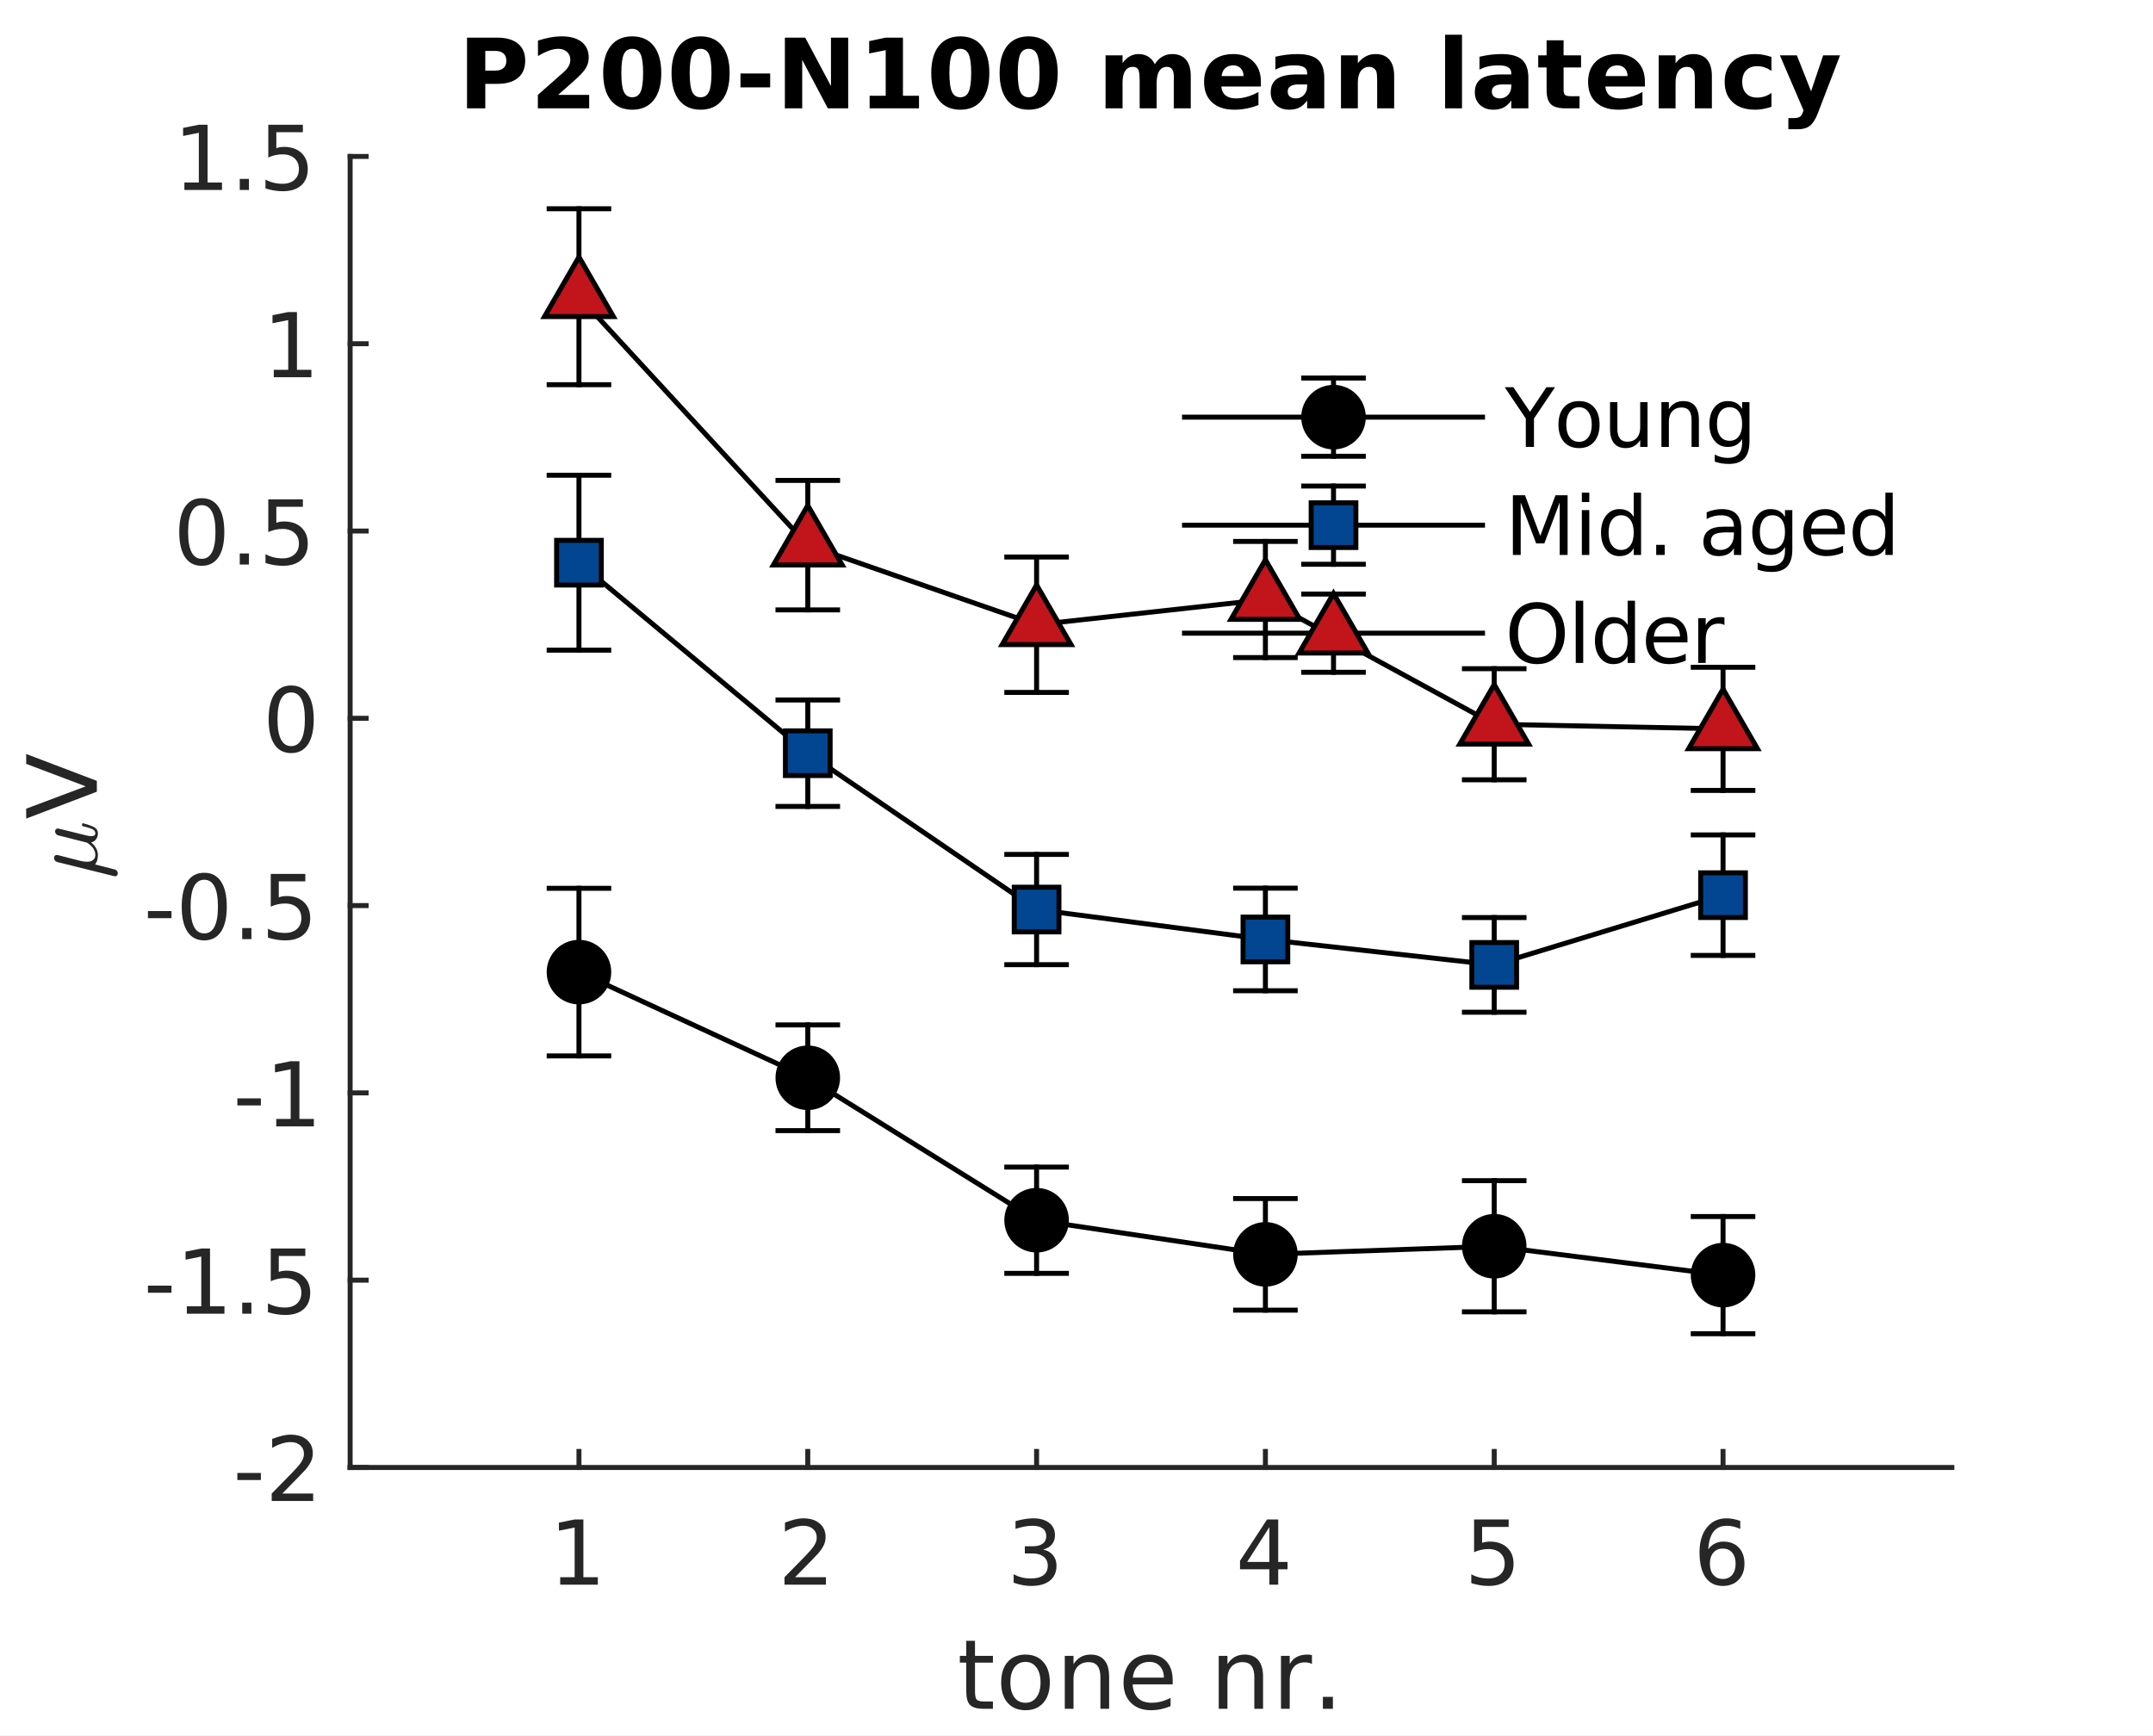 <?xml version="1.0"?>
<!DOCTYPE svg PUBLIC '-//W3C//DTD SVG 1.0//EN'
          'http://www.w3.org/TR/2001/REC-SVG-20010904/DTD/svg10.dtd'>
<svg xmlns:xlink="http://www.w3.org/1999/xlink" style="fill-opacity:1; color-rendering:auto; color-interpolation:auto; text-rendering:auto; stroke:black; stroke-linecap:square; stroke-miterlimit:10; shape-rendering:auto; stroke-opacity:1; fill:black; stroke-dasharray:none; font-weight:normal; stroke-width:1; font-family:'Dialog'; font-style:normal; stroke-linejoin:miter; font-size:12px; stroke-dashoffset:0; image-rendering:auto;" width="289" height="233" xmlns="http://www.w3.org/2000/svg"
><rect width="100%" height="100%" fill="#808080" stroke="none"/><!--Generated by the Batik Graphics2D SVG Generator--><defs id="genericDefs"
  /><g
  ><defs id="defs1"
    ><clipPath clipPathUnits="userSpaceOnUse" id="clipPath1"
      ><path d="M0 0 L289 0 L289 233 L0 233 L0 0 Z"
      /></clipPath
    ></defs
    ><g style="fill:white; stroke:white;"
    ><rect x="0" y="0" width="289" style="clip-path:url(#clipPath1); stroke:none;" height="233"
    /></g
    ><g style="fill:white; text-rendering:optimizeSpeed; color-rendering:optimizeSpeed; image-rendering:optimizeSpeed; shape-rendering:crispEdges; stroke:white; color-interpolation:sRGB;"
    ><rect x="0" width="289" height="233" y="0" style="stroke:none;"
      /><path style="stroke:none;" d="M47 197 L262 197 L262 21 L47 21 Z"
    /></g
    ><g style="fill:rgb(38,38,38); text-rendering:geometricPrecision; image-rendering:optimizeQuality; color-rendering:optimizeQuality; stroke-linejoin:round; stroke:rgb(38,38,38); color-interpolation:linearRGB; stroke-width:0.667;"
    ><line y2="197" style="fill:none;" x1="47" x2="262" y1="197"
      /><line y2="194.85" style="fill:none;" x1="77.714" x2="77.714" y1="197"
      /><line y2="194.85" style="fill:none;" x1="108.429" x2="108.429" y1="197"
      /><line y2="194.85" style="fill:none;" x1="139.143" x2="139.143" y1="197"
      /><line y2="194.85" style="fill:none;" x1="169.857" x2="169.857" y1="197"
      /><line y2="194.85" style="fill:none;" x1="200.571" x2="200.571" y1="197"
      /><line y2="194.85" style="fill:none;" x1="231.286" x2="231.286" y1="197"
    /></g
    ><g transform="translate(77.714,200.733)" style="fill:rgb(38,38,38); text-rendering:geometricPrecision; color-rendering:optimizeQuality; image-rendering:optimizeQuality; font-family:sans-serif; stroke:rgb(38,38,38); color-interpolation:linearRGB;"
    ><path style="stroke:none;" d="M-2.516 11 L-0.578 11 L-0.578 4.328 L-2.688 4.75 L-2.688 3.672 L-0.594 3.25 L0.594 3.25 L0.594 11 L2.531 11 L2.531 12 L-2.516 12 L-2.516 11 Z"
    /></g
    ><g transform="translate(108.429,200.733)" style="fill:rgb(38,38,38); text-rendering:geometricPrecision; color-rendering:optimizeQuality; image-rendering:optimizeQuality; font-family:sans-serif; stroke:rgb(38,38,38); color-interpolation:linearRGB;"
    ><path style="stroke:none;" d="M-1.703 11 L2.438 11 L2.438 12 L-3.125 12 L-3.125 11 Q-2.453 10.312 -1.289 9.133 Q-0.125 7.953 0.172 7.609 Q0.75 6.984 0.977 6.539 Q1.203 6.094 1.203 5.672 Q1.203 4.969 0.711 4.531 Q0.219 4.094 -0.562 4.094 Q-1.125 4.094 -1.742 4.281 Q-2.359 4.469 -3.062 4.875 L-3.062 3.672 Q-2.344 3.391 -1.727 3.242 Q-1.109 3.094 -0.594 3.094 Q0.766 3.094 1.578 3.773 Q2.391 4.453 2.391 5.594 Q2.391 6.125 2.188 6.609 Q1.984 7.094 1.453 7.75 Q1.297 7.922 0.516 8.734 Q-0.266 9.547 -1.703 11 Z"
    /></g
    ><g transform="translate(139.143,200.733)" style="fill:rgb(38,38,38); text-rendering:geometricPrecision; color-rendering:optimizeQuality; image-rendering:optimizeQuality; font-family:sans-serif; stroke:rgb(38,38,38); color-interpolation:linearRGB;"
    ><path style="stroke:none;" d="M0.875 7.281 Q1.719 7.469 2.195 8.039 Q2.672 8.609 2.672 9.453 Q2.672 10.75 1.781 11.461 Q0.891 12.172 -0.75 12.172 Q-1.297 12.172 -1.883 12.062 Q-2.469 11.953 -3.078 11.734 L-3.078 10.594 Q-2.594 10.875 -2.008 11.023 Q-1.422 11.172 -0.781 11.172 Q0.328 11.172 0.914 10.734 Q1.5 10.297 1.5 9.453 Q1.5 8.688 0.953 8.25 Q0.406 7.812 -0.547 7.812 L-1.578 7.812 L-1.578 6.844 L-0.5 6.844 Q0.359 6.844 0.828 6.492 Q1.297 6.141 1.297 5.484 Q1.297 4.812 0.82 4.453 Q0.344 4.094 -0.547 4.094 Q-1.047 4.094 -1.602 4.195 Q-2.156 4.297 -2.828 4.516 L-2.828 3.469 Q-2.141 3.281 -1.555 3.188 Q-0.969 3.094 -0.453 3.094 Q0.906 3.094 1.688 3.703 Q2.469 4.312 2.469 5.359 Q2.469 6.094 2.055 6.594 Q1.641 7.094 0.875 7.281 Z"
    /></g
    ><g transform="translate(169.857,200.733)" style="fill:rgb(38,38,38); text-rendering:geometricPrecision; color-rendering:optimizeQuality; image-rendering:optimizeQuality; font-family:sans-serif; stroke:rgb(38,38,38); color-interpolation:linearRGB;"
    ><path style="stroke:none;" d="M0.531 4.281 L-2.453 8.953 L0.531 8.953 L0.531 4.281 ZM0.219 3.25 L1.719 3.25 L1.719 8.953 L2.969 8.953 L2.969 9.938 L1.719 9.938 L1.719 12 L0.531 12 L0.531 9.938 L-3.406 9.938 L-3.406 8.797 L0.219 3.25 Z"
    /></g
    ><g transform="translate(200.571,200.733)" style="fill:rgb(38,38,38); text-rendering:geometricPrecision; color-rendering:optimizeQuality; image-rendering:optimizeQuality; font-family:sans-serif; stroke:rgb(38,38,38); color-interpolation:linearRGB;"
    ><path style="stroke:none;" d="M-2.703 3.25 L1.938 3.25 L1.938 4.25 L-1.625 4.25 L-1.625 6.391 Q-1.359 6.297 -1.102 6.258 Q-0.844 6.219 -0.594 6.219 Q0.875 6.219 1.734 7.023 Q2.594 7.828 2.594 9.188 Q2.594 10.609 1.711 11.391 Q0.828 12.172 -0.766 12.172 Q-1.328 12.172 -1.898 12.078 Q-2.469 11.984 -3.078 11.797 L-3.078 10.609 Q-2.547 10.891 -1.984 11.031 Q-1.422 11.172 -0.797 11.172 Q0.219 11.172 0.812 10.641 Q1.406 10.109 1.406 9.188 Q1.406 8.281 0.812 7.75 Q0.219 7.219 -0.797 7.219 Q-1.266 7.219 -1.742 7.32 Q-2.219 7.422 -2.703 7.641 L-2.703 3.25 Z"
    /></g
    ><g transform="translate(231.286,200.733)" style="fill:rgb(38,38,38); text-rendering:geometricPrecision; color-rendering:optimizeQuality; image-rendering:optimizeQuality; font-family:sans-serif; stroke:rgb(38,38,38); color-interpolation:linearRGB;"
    ><path style="stroke:none;" d="M-0.031 7.156 Q-0.828 7.156 -1.297 7.703 Q-1.766 8.25 -1.766 9.188 Q-1.766 10.141 -1.297 10.688 Q-0.828 11.234 -0.031 11.234 Q0.766 11.234 1.227 10.688 Q1.688 10.141 1.688 9.188 Q1.688 8.25 1.227 7.703 Q0.766 7.156 -0.031 7.156 ZM2.312 3.438 L2.312 4.516 Q1.859 4.312 1.406 4.203 Q0.953 4.094 0.516 4.094 Q-0.656 4.094 -1.273 4.883 Q-1.891 5.672 -1.984 7.266 Q-1.641 6.766 -1.117 6.492 Q-0.594 6.219 0.031 6.219 Q1.344 6.219 2.109 7.016 Q2.875 7.812 2.875 9.188 Q2.875 10.547 2.078 11.359 Q1.281 12.172 -0.031 12.172 Q-1.562 12.172 -2.359 11.008 Q-3.156 9.844 -3.156 7.641 Q-3.156 5.562 -2.172 4.328 Q-1.188 3.094 0.469 3.094 Q0.906 3.094 1.359 3.18 Q1.812 3.266 2.312 3.438 Z"
    /></g
    ><g transform="translate(154.5,216.4)" style="font-size:13.2px; fill:rgb(38,38,38); text-rendering:geometricPrecision; image-rendering:optimizeQuality; color-rendering:optimizeQuality; font-family:sans-serif; stroke:rgb(38,38,38); color-interpolation:linearRGB;"
    ><path style="stroke:none;" d="M-23.625 3.875 L-23.625 5.891 L-21.219 5.891 L-21.219 6.797 L-23.625 6.797 L-23.625 10.656 Q-23.625 11.531 -23.383 11.773 Q-23.141 12.016 -22.406 12.016 L-21.219 12.016 L-21.219 13 L-22.406 13 Q-23.766 13 -24.281 12.492 Q-24.797 11.984 -24.797 10.656 L-24.797 6.797 L-25.656 6.797 L-25.656 5.891 L-24.797 5.891 L-24.797 3.875 L-23.625 3.875 ZM-16.845 6.703 Q-17.782 6.703 -18.329 7.438 Q-18.876 8.172 -18.876 9.453 Q-18.876 10.734 -18.337 11.461 Q-17.798 12.188 -16.845 12.188 Q-15.923 12.188 -15.376 11.453 Q-14.829 10.719 -14.829 9.453 Q-14.829 8.188 -15.376 7.445 Q-15.923 6.703 -16.845 6.703 ZM-16.845 5.719 Q-15.329 5.719 -14.454 6.711 Q-13.579 7.703 -13.579 9.453 Q-13.579 11.203 -14.454 12.195 Q-15.329 13.188 -16.845 13.188 Q-18.376 13.188 -19.243 12.195 Q-20.111 11.203 -20.111 9.453 Q-20.111 7.703 -19.243 6.711 Q-18.376 5.719 -16.845 5.719 ZM-5.62 8.703 L-5.62 13 L-6.792 13 L-6.792 8.75 Q-6.792 7.734 -7.183 7.234 Q-7.574 6.734 -8.37 6.734 Q-9.308 6.734 -9.855 7.336 Q-10.402 7.938 -10.402 8.984 L-10.402 13 L-11.573 13 L-11.573 5.891 L-10.402 5.891 L-10.402 7 Q-9.98 6.359 -9.417 6.039 Q-8.855 5.719 -8.105 5.719 Q-6.886 5.719 -6.253 6.477 Q-5.62 7.234 -5.62 8.703 ZM2.91 9.156 L2.91 9.719 L-2.465 9.719 Q-2.387 10.938 -1.739 11.562 Q-1.09 12.188 0.066 12.188 Q0.738 12.188 1.371 12.023 Q2.003 11.859 2.628 11.531 L2.628 12.641 Q2.003 12.906 1.339 13.047 Q0.675 13.188 0.003 13.188 Q-1.7 13.188 -2.692 12.195 Q-3.684 11.203 -3.684 9.516 Q-3.684 7.766 -2.739 6.742 Q-1.794 5.719 -0.2 5.719 Q1.238 5.719 2.074 6.641 Q2.91 7.562 2.91 9.156 ZM1.738 8.812 Q1.722 7.859 1.199 7.281 Q0.675 6.703 -0.184 6.703 Q-1.169 6.703 -1.754 7.258 Q-2.34 7.812 -2.434 8.812 L1.738 8.812 ZM15.043 8.703 L15.043 13 L13.871 13 L13.871 8.75 Q13.871 7.734 13.481 7.234 Q13.09 6.734 12.293 6.734 Q11.356 6.734 10.809 7.336 Q10.262 7.938 10.262 8.984 L10.262 13 L9.09 13 L9.09 5.891 L10.262 5.891 L10.262 7 Q10.684 6.359 11.246 6.039 Q11.809 5.719 12.559 5.719 Q13.777 5.719 14.41 6.477 Q15.043 7.234 15.043 8.703 ZM21.604 6.984 Q21.401 6.875 21.175 6.82 Q20.948 6.766 20.667 6.766 Q19.682 6.766 19.151 7.406 Q18.62 8.047 18.62 9.25 L18.62 13 L17.448 13 L17.448 5.891 L18.62 5.891 L18.62 7 Q18.979 6.344 19.573 6.031 Q20.167 5.719 21.011 5.719 Q21.136 5.719 21.276 5.734 Q21.417 5.75 21.604 5.781 L21.604 6.984 ZM23.073 11.391 L24.417 11.391 L24.417 13 L23.073 13 L23.073 11.391 Z"
    /></g
    ><g style="fill:rgb(38,38,38); text-rendering:geometricPrecision; image-rendering:optimizeQuality; color-rendering:optimizeQuality; stroke-linejoin:round; stroke:rgb(38,38,38); color-interpolation:linearRGB; stroke-width:0.667;"
    ><line y2="21" style="fill:none;" x1="47" x2="47" y1="197"
      /><line y2="197" style="fill:none;" x1="47" x2="49.15" y1="197"
      /><line y2="171.857" style="fill:none;" x1="47" x2="49.15" y1="171.857"
      /><line y2="146.714" style="fill:none;" x1="47" x2="49.15" y1="146.714"
      /><line y2="121.571" style="fill:none;" x1="47" x2="49.15" y1="121.571"
      /><line y2="96.429" style="fill:none;" x1="47" x2="49.15" y1="96.429"
      /><line y2="71.286" style="fill:none;" x1="47" x2="49.15" y1="71.286"
      /><line y2="46.143" style="fill:none;" x1="47" x2="49.15" y1="46.143"
      /><line y2="21" style="fill:none;" x1="47" x2="49.15" y1="21"
    /></g
    ><g transform="translate(43.267,197)" style="fill:rgb(38,38,38); text-rendering:geometricPrecision; color-rendering:optimizeQuality; image-rendering:optimizeQuality; font-family:sans-serif; stroke:rgb(38,38,38); color-interpolation:linearRGB;"
    ><path style="stroke:none;" d="M-11.406 0.734 L-8.25 0.734 L-8.25 1.688 L-11.406 1.688 L-11.406 0.734 ZM-5.373 3.5 L-1.232 3.5 L-1.232 4.5 L-6.795 4.5 L-6.795 3.5 Q-6.123 2.812 -4.959 1.633 Q-3.795 0.453 -3.498 0.109 Q-2.92 -0.516 -2.693 -0.961 Q-2.467 -1.406 -2.467 -1.828 Q-2.467 -2.531 -2.959 -2.969 Q-3.451 -3.406 -4.232 -3.406 Q-4.795 -3.406 -5.412 -3.219 Q-6.029 -3.031 -6.732 -2.625 L-6.732 -3.828 Q-6.014 -4.109 -5.396 -4.258 Q-4.779 -4.406 -4.264 -4.406 Q-2.904 -4.406 -2.092 -3.727 Q-1.279 -3.047 -1.279 -1.906 Q-1.279 -1.375 -1.482 -0.891 Q-1.685 -0.406 -2.217 0.25 Q-2.373 0.422 -3.154 1.234 Q-3.936 2.047 -5.373 3.5 Z"
    /></g
    ><g transform="translate(43.267,171.857)" style="fill:rgb(38,38,38); text-rendering:geometricPrecision; color-rendering:optimizeQuality; image-rendering:optimizeQuality; font-family:sans-serif; stroke:rgb(38,38,38); color-interpolation:linearRGB;"
    ><path style="stroke:none;" d="M-23.406 0.734 L-20.25 0.734 L-20.25 1.688 L-23.406 1.688 L-23.406 0.734 ZM-18.186 3.5 L-16.248 3.5 L-16.248 -3.172 L-18.357 -2.75 L-18.357 -3.828 L-16.264 -4.25 L-15.076 -4.25 L-15.076 3.5 L-13.139 3.5 L-13.139 4.5 L-18.186 4.5 L-18.186 3.5 ZM-10.754 3.016 L-9.52 3.016 L-9.52 4.5 L-10.754 4.5 L-10.754 3.016 ZM-6.924 -4.25 L-2.283 -4.25 L-2.283 -3.25 L-5.846 -3.25 L-5.846 -1.109 Q-5.58 -1.203 -5.322 -1.242 Q-5.064 -1.281 -4.814 -1.281 Q-3.346 -1.281 -2.486 -0.477 Q-1.627 0.328 -1.627 1.688 Q-1.627 3.109 -2.51 3.891 Q-3.393 4.672 -4.986 4.672 Q-5.549 4.672 -6.119 4.578 Q-6.689 4.484 -7.299 4.297 L-7.299 3.109 Q-6.768 3.391 -6.205 3.531 Q-5.643 3.672 -5.018 3.672 Q-4.002 3.672 -3.408 3.141 Q-2.814 2.609 -2.814 1.688 Q-2.814 0.781 -3.408 0.25 Q-4.002 -0.281 -5.018 -0.281 Q-5.486 -0.281 -5.963 -0.18 Q-6.439 -0.078 -6.924 0.141 L-6.924 -4.25 Z"
    /></g
    ><g transform="translate(43.267,146.714)" style="fill:rgb(38,38,38); text-rendering:geometricPrecision; color-rendering:optimizeQuality; image-rendering:optimizeQuality; font-family:sans-serif; stroke:rgb(38,38,38); color-interpolation:linearRGB;"
    ><path style="stroke:none;" d="M-11.406 0.734 L-8.25 0.734 L-8.25 1.688 L-11.406 1.688 L-11.406 0.734 ZM-6.186 3.5 L-4.248 3.5 L-4.248 -3.172 L-6.357 -2.75 L-6.357 -3.828 L-4.264 -4.25 L-3.076 -4.25 L-3.076 3.5 L-1.139 3.5 L-1.139 4.5 L-6.186 4.5 L-6.186 3.5 Z"
    /></g
    ><g transform="translate(43.267,121.571)" style="fill:rgb(38,38,38); text-rendering:geometricPrecision; color-rendering:optimizeQuality; image-rendering:optimizeQuality; font-family:sans-serif; stroke:rgb(38,38,38); color-interpolation:linearRGB;"
    ><path style="stroke:none;" d="M-23.406 0.734 L-20.25 0.734 L-20.25 1.688 L-23.406 1.688 L-23.406 0.734 ZM-15.857 -3.469 Q-16.764 -3.469 -17.225 -2.57 Q-17.686 -1.672 -17.686 0.141 Q-17.686 1.938 -17.225 2.836 Q-16.764 3.734 -15.857 3.734 Q-14.935 3.734 -14.475 2.836 Q-14.014 1.938 -14.014 0.141 Q-14.014 -1.672 -14.475 -2.57 Q-14.935 -3.469 -15.857 -3.469 ZM-15.857 -4.406 Q-14.389 -4.406 -13.607 -3.242 Q-12.826 -2.078 -12.826 0.141 Q-12.826 2.344 -13.607 3.508 Q-14.389 4.672 -15.857 4.672 Q-17.326 4.672 -18.1 3.508 Q-18.873 2.344 -18.873 0.141 Q-18.873 -2.078 -18.1 -3.242 Q-17.326 -4.406 -15.857 -4.406 ZM-10.754 3.016 L-9.52 3.016 L-9.52 4.5 L-10.754 4.5 L-10.754 3.016 ZM-6.924 -4.25 L-2.283 -4.25 L-2.283 -3.25 L-5.846 -3.25 L-5.846 -1.109 Q-5.58 -1.203 -5.322 -1.242 Q-5.064 -1.281 -4.814 -1.281 Q-3.346 -1.281 -2.486 -0.477 Q-1.627 0.328 -1.627 1.688 Q-1.627 3.109 -2.51 3.891 Q-3.393 4.672 -4.986 4.672 Q-5.549 4.672 -6.119 4.578 Q-6.689 4.484 -7.299 4.297 L-7.299 3.109 Q-6.768 3.391 -6.205 3.531 Q-5.643 3.672 -5.018 3.672 Q-4.002 3.672 -3.408 3.141 Q-2.814 2.609 -2.814 1.688 Q-2.814 0.781 -3.408 0.25 Q-4.002 -0.281 -5.018 -0.281 Q-5.486 -0.281 -5.963 -0.18 Q-6.439 -0.078 -6.924 0.141 L-6.924 -4.25 Z"
    /></g
    ><g transform="translate(43.267,96.429)" style="fill:rgb(38,38,38); text-rendering:geometricPrecision; color-rendering:optimizeQuality; image-rendering:optimizeQuality; font-family:sans-serif; stroke:rgb(38,38,38); color-interpolation:linearRGB;"
    ><path style="stroke:none;" d="M-4.188 -3.469 Q-5.094 -3.469 -5.555 -2.57 Q-6.016 -1.672 -6.016 0.141 Q-6.016 1.938 -5.555 2.836 Q-5.094 3.734 -4.188 3.734 Q-3.266 3.734 -2.805 2.836 Q-2.344 1.938 -2.344 0.141 Q-2.344 -1.672 -2.805 -2.57 Q-3.266 -3.469 -4.188 -3.469 ZM-4.188 -4.406 Q-2.719 -4.406 -1.938 -3.242 Q-1.156 -2.078 -1.156 0.141 Q-1.156 2.344 -1.938 3.508 Q-2.719 4.672 -4.188 4.672 Q-5.656 4.672 -6.43 3.508 Q-7.203 2.344 -7.203 0.141 Q-7.203 -2.078 -6.43 -3.242 Q-5.656 -4.406 -4.188 -4.406 Z"
    /></g
    ><g transform="translate(43.267,71.286)" style="fill:rgb(38,38,38); text-rendering:geometricPrecision; color-rendering:optimizeQuality; image-rendering:optimizeQuality; font-family:sans-serif; stroke:rgb(38,38,38); color-interpolation:linearRGB;"
    ><path style="stroke:none;" d="M-16.188 -3.469 Q-17.094 -3.469 -17.555 -2.57 Q-18.016 -1.672 -18.016 0.141 Q-18.016 1.938 -17.555 2.836 Q-17.094 3.734 -16.188 3.734 Q-15.266 3.734 -14.805 2.836 Q-14.344 1.938 -14.344 0.141 Q-14.344 -1.672 -14.805 -2.57 Q-15.266 -3.469 -16.188 -3.469 ZM-16.188 -4.406 Q-14.719 -4.406 -13.938 -3.242 Q-13.156 -2.078 -13.156 0.141 Q-13.156 2.344 -13.938 3.508 Q-14.719 4.672 -16.188 4.672 Q-17.656 4.672 -18.43 3.508 Q-19.203 2.344 -19.203 0.141 Q-19.203 -2.078 -18.43 -3.242 Q-17.656 -4.406 -16.188 -4.406 ZM-11.084 3.016 L-9.85 3.016 L-9.85 4.5 L-11.084 4.5 L-11.084 3.016 ZM-7.254 -4.25 L-2.613 -4.25 L-2.613 -3.25 L-6.176 -3.25 L-6.176 -1.109 Q-5.91 -1.203 -5.652 -1.242 Q-5.394 -1.281 -5.144 -1.281 Q-3.676 -1.281 -2.816 -0.477 Q-1.957 0.328 -1.957 1.688 Q-1.957 3.109 -2.84 3.891 Q-3.723 4.672 -5.316 4.672 Q-5.879 4.672 -6.449 4.578 Q-7.019 4.484 -7.629 4.297 L-7.629 3.109 Q-7.098 3.391 -6.535 3.531 Q-5.973 3.672 -5.348 3.672 Q-4.332 3.672 -3.738 3.141 Q-3.144 2.609 -3.144 1.688 Q-3.144 0.781 -3.738 0.25 Q-4.332 -0.281 -5.348 -0.281 Q-5.816 -0.281 -6.293 -0.18 Q-6.769 -0.078 -7.254 0.141 L-7.254 -4.25 Z"
    /></g
    ><g transform="translate(43.267,46.143)" style="fill:rgb(38,38,38); text-rendering:geometricPrecision; color-rendering:optimizeQuality; image-rendering:optimizeQuality; font-family:sans-serif; stroke:rgb(38,38,38); color-interpolation:linearRGB;"
    ><path style="stroke:none;" d="M-6.516 3.5 L-4.578 3.5 L-4.578 -3.172 L-6.688 -2.75 L-6.688 -3.828 L-4.594 -4.25 L-3.406 -4.25 L-3.406 3.5 L-1.469 3.5 L-1.469 4.5 L-6.516 4.5 L-6.516 3.5 Z"
    /></g
    ><g transform="translate(43.267,21)" style="fill:rgb(38,38,38); text-rendering:geometricPrecision; color-rendering:optimizeQuality; image-rendering:optimizeQuality; font-family:sans-serif; stroke:rgb(38,38,38); color-interpolation:linearRGB;"
    ><path style="stroke:none;" d="M-18.516 3.5 L-16.578 3.5 L-16.578 -3.172 L-18.688 -2.75 L-18.688 -3.828 L-16.594 -4.25 L-15.406 -4.25 L-15.406 3.5 L-13.469 3.5 L-13.469 4.5 L-18.516 4.5 L-18.516 3.5 ZM-11.084 3.016 L-9.85 3.016 L-9.85 4.5 L-11.084 4.5 L-11.084 3.016 ZM-7.254 -4.25 L-2.613 -4.25 L-2.613 -3.25 L-6.176 -3.25 L-6.176 -1.109 Q-5.91 -1.203 -5.652 -1.242 Q-5.394 -1.281 -5.144 -1.281 Q-3.676 -1.281 -2.816 -0.477 Q-1.957 0.328 -1.957 1.688 Q-1.957 3.109 -2.84 3.891 Q-3.723 4.672 -5.316 4.672 Q-5.879 4.672 -6.449 4.578 Q-7.019 4.484 -7.629 4.297 L-7.629 3.109 Q-7.098 3.391 -6.535 3.531 Q-5.973 3.672 -5.348 3.672 Q-4.332 3.672 -3.738 3.141 Q-3.144 2.609 -3.144 1.688 Q-3.144 0.781 -3.738 0.25 Q-4.332 -0.281 -5.348 -0.281 Q-5.816 -0.281 -6.293 -0.18 Q-6.769 -0.078 -7.254 0.141 L-7.254 -4.25 Z"
    /></g
    ><g transform="translate(13,118) rotate(-90)" style="font-size:13.2px; fill:rgb(38,38,38); text-rendering:geometricPrecision; image-rendering:optimizeQuality; color-rendering:optimizeQuality; font-family:'mwb_cmmi10'; stroke:rgb(38,38,38); color-interpolation:linearRGB;"
    ><path style="stroke:none;" d="M0.359 2.438 Q0.359 2.375 0.375 2.344 L2.281 -5.328 Q2.344 -5.516 2.492 -5.633 Q2.641 -5.75 2.828 -5.75 Q3 -5.75 3.109 -5.648 Q3.219 -5.547 3.219 -5.391 Q3.219 -5.344 3.219 -5.32 Q3.219 -5.297 3.219 -5.281 L2.438 -2.234 Q2.312 -1.688 2.312 -1.297 Q2.312 -0.812 2.547 -0.508 Q2.781 -0.203 3.234 -0.203 Q4.188 -0.203 4.906 -1.375 Q4.906 -1.391 4.906 -1.398 Q4.906 -1.406 4.906 -1.422 L5.859 -5.188 Q5.891 -5.359 6.055 -5.484 Q6.219 -5.609 6.406 -5.609 Q6.547 -5.609 6.664 -5.508 Q6.781 -5.406 6.781 -5.234 Q6.781 -5.156 6.766 -5.141 L5.844 -1.391 Q5.75 -1.016 5.75 -0.75 Q5.75 -0.203 6.125 -0.203 Q6.531 -0.203 6.734 -0.703 Q6.938 -1.203 7.094 -1.906 Q7.125 -1.984 7.203 -1.984 L7.359 -1.984 Q7.406 -1.984 7.445 -1.945 Q7.484 -1.906 7.484 -1.859 Q7.25 -0.953 6.977 -0.406 Q6.703 0.141 6.094 0.141 Q5.672 0.141 5.336 -0.102 Q5 -0.344 4.906 -0.766 Q4.578 -0.359 4.141 -0.109 Q3.703 0.141 3.219 0.141 Q2.406 0.141 1.953 -0.234 L1.281 2.391 Q1.25 2.578 1.102 2.695 Q0.953 2.812 0.75 2.812 Q0.594 2.812 0.477 2.711 Q0.359 2.609 0.359 2.438 Z"
    /></g
    ><g transform="translate(13,110) rotate(-90)" style="font-size:13.2px; fill:rgb(38,38,38); text-rendering:geometricPrecision; image-rendering:optimizeQuality; color-rendering:optimizeQuality; font-family:sans-serif; stroke:rgb(38,38,38); color-interpolation:linearRGB;"
    ><path style="stroke:none;" d="M3.719 0 L0.109 -9.484 L1.438 -9.484 L4.438 -1.5 L7.453 -9.484 L8.781 -9.484 L5.172 0 L3.719 0 Z"
    /></g
    ><g transform="translate(154.5,18.539)" style="font-size:13.2px; text-rendering:geometricPrecision; image-rendering:optimizeQuality; color-rendering:optimizeQuality; font-family:sans-serif; color-interpolation:linearRGB; font-weight:bold;"
    ><path style="stroke:none;" d="M-91.812 -13.484 L-87.75 -13.484 Q-85.938 -13.484 -84.969 -12.68 Q-84 -11.875 -84 -10.391 Q-84 -8.891 -84.969 -8.086 Q-85.938 -7.281 -87.75 -7.281 L-89.359 -7.281 L-89.359 -4 L-91.812 -4 L-91.812 -13.484 ZM-89.359 -11.703 L-89.359 -9.062 L-88.016 -9.062 Q-87.297 -9.062 -86.914 -9.406 Q-86.531 -9.75 -86.531 -10.391 Q-86.531 -11.016 -86.914 -11.359 Q-87.297 -11.703 -88.016 -11.703 L-89.359 -11.703 ZM-79.585 -5.797 L-75.413 -5.797 L-75.413 -4 L-82.303 -4 L-82.303 -5.797 L-78.85 -8.844 Q-78.382 -9.266 -78.163 -9.664 Q-77.944 -10.062 -77.944 -10.5 Q-77.944 -11.172 -78.389 -11.578 Q-78.835 -11.984 -79.569 -11.984 Q-80.147 -11.984 -80.827 -11.734 Q-81.507 -11.484 -82.288 -11.016 L-82.288 -13.094 Q-81.46 -13.359 -80.655 -13.508 Q-79.85 -13.656 -79.069 -13.656 Q-77.366 -13.656 -76.421 -12.906 Q-75.475 -12.156 -75.475 -10.812 Q-75.475 -10.031 -75.882 -9.367 Q-76.288 -8.703 -77.569 -7.578 L-79.585 -5.797 ZM-68.174 -8.75 Q-68.174 -10.531 -68.51 -11.258 Q-68.846 -11.984 -69.628 -11.984 Q-70.424 -11.984 -70.76 -11.258 Q-71.096 -10.531 -71.096 -8.75 Q-71.096 -6.953 -70.76 -6.219 Q-70.424 -5.484 -69.628 -5.484 Q-68.846 -5.484 -68.51 -6.219 Q-68.174 -6.953 -68.174 -8.75 ZM-65.737 -8.734 Q-65.737 -6.375 -66.753 -5.094 Q-67.768 -3.812 -69.628 -3.812 Q-71.503 -3.812 -72.518 -5.094 Q-73.534 -6.375 -73.534 -8.734 Q-73.534 -11.094 -72.518 -12.375 Q-71.503 -13.656 -69.628 -13.656 Q-67.768 -13.656 -66.753 -12.375 Q-65.737 -11.094 -65.737 -8.734 ZM-58.999 -8.75 Q-58.999 -10.531 -59.335 -11.258 Q-59.67 -11.984 -60.452 -11.984 Q-61.249 -11.984 -61.585 -11.258 Q-61.92 -10.531 -61.92 -8.75 Q-61.92 -6.953 -61.585 -6.219 Q-61.249 -5.484 -60.452 -5.484 Q-59.67 -5.484 -59.335 -6.219 Q-58.999 -6.953 -58.999 -8.75 ZM-56.561 -8.734 Q-56.561 -6.375 -57.577 -5.094 Q-58.592 -3.812 -60.452 -3.812 Q-62.327 -3.812 -63.342 -5.094 Q-64.358 -6.375 -64.358 -8.734 Q-64.358 -11.094 -63.342 -12.375 Q-62.327 -13.656 -60.452 -13.656 Q-58.592 -13.656 -57.577 -12.375 Q-56.561 -11.094 -56.561 -8.734 ZM-55.104 -8.672 L-51.12 -8.672 L-51.12 -6.812 L-55.104 -6.812 L-55.104 -8.672 ZM-49.146 -13.484 L-46.412 -13.484 L-42.959 -6.984 L-42.959 -13.484 L-40.646 -13.484 L-40.646 -4 L-43.381 -4 L-46.818 -10.5 L-46.818 -4 L-49.146 -4 L-49.146 -13.484 ZM-37.766 -5.688 L-35.609 -5.688 L-35.609 -11.812 L-37.828 -11.359 L-37.828 -13.016 L-35.625 -13.484 L-33.297 -13.484 L-33.297 -5.688 L-31.141 -5.688 L-31.141 -4 L-37.766 -4 L-37.766 -5.688 ZM-24.137 -8.75 Q-24.137 -10.531 -24.473 -11.258 Q-24.809 -11.984 -25.59 -11.984 Q-26.387 -11.984 -26.723 -11.258 Q-27.059 -10.531 -27.059 -8.75 Q-27.059 -6.953 -26.723 -6.219 Q-26.387 -5.484 -25.59 -5.484 Q-24.809 -5.484 -24.473 -6.219 Q-24.137 -6.953 -24.137 -8.75 ZM-21.699 -8.734 Q-21.699 -6.375 -22.715 -5.094 Q-23.73 -3.812 -25.59 -3.812 Q-27.465 -3.812 -28.48 -5.094 Q-29.496 -6.375 -29.496 -8.734 Q-29.496 -11.094 -28.48 -12.375 Q-27.465 -13.656 -25.59 -13.656 Q-23.73 -13.656 -22.715 -12.375 Q-21.699 -11.094 -21.699 -8.734 ZM-14.961 -8.75 Q-14.961 -10.531 -15.297 -11.258 Q-15.633 -11.984 -16.414 -11.984 Q-17.211 -11.984 -17.547 -11.258 Q-17.883 -10.531 -17.883 -8.75 Q-17.883 -6.953 -17.547 -6.219 Q-17.211 -5.484 -16.414 -5.484 Q-15.633 -5.484 -15.297 -6.219 Q-14.961 -6.953 -14.961 -8.75 ZM-12.523 -8.734 Q-12.523 -6.375 -13.539 -5.094 Q-14.555 -3.812 -16.414 -3.812 Q-18.289 -3.812 -19.305 -5.094 Q-20.32 -6.375 -20.32 -8.734 Q-20.32 -11.094 -19.305 -12.375 Q-18.289 -13.656 -16.414 -13.656 Q-14.555 -13.656 -13.539 -12.375 Q-12.523 -11.094 -12.523 -8.734 ZM0.509 -9.922 Q0.931 -10.594 1.525 -10.938 Q2.119 -11.281 2.837 -11.281 Q4.056 -11.281 4.697 -10.523 Q5.337 -9.766 5.337 -8.328 L5.337 -4 L3.056 -4 L3.056 -7.703 Q3.056 -7.797 3.064 -7.883 Q3.072 -7.969 3.072 -8.125 Q3.072 -8.891 2.845 -9.227 Q2.619 -9.562 2.134 -9.562 Q1.478 -9.562 1.127 -9.031 Q0.775 -8.5 0.759 -7.484 L0.759 -4 L-1.522 -4 L-1.522 -7.703 Q-1.522 -8.891 -1.725 -9.227 Q-1.928 -9.562 -2.444 -9.562 Q-3.1 -9.562 -3.459 -9.031 Q-3.819 -8.5 -3.819 -7.5 L-3.819 -4 L-6.1 -4 L-6.1 -11.109 L-3.819 -11.109 L-3.819 -10.062 Q-3.397 -10.672 -2.85 -10.977 Q-2.303 -11.281 -1.663 -11.281 Q-0.913 -11.281 -0.35 -10.922 Q0.212 -10.562 0.509 -9.922 ZM14.751 -7.578 L14.751 -6.922 L9.438 -6.922 Q9.516 -6.125 10.016 -5.727 Q10.516 -5.328 11.407 -5.328 Q12.11 -5.328 12.868 -5.539 Q13.626 -5.75 14.422 -6.188 L14.422 -4.438 Q13.61 -4.125 12.805 -3.969 Q12.001 -3.812 11.188 -3.812 Q9.266 -3.812 8.196 -4.797 Q7.125 -5.781 7.125 -7.547 Q7.125 -9.281 8.172 -10.281 Q9.219 -11.281 11.063 -11.281 Q12.735 -11.281 13.743 -10.273 Q14.751 -9.266 14.751 -7.578 ZM12.422 -8.328 Q12.422 -8.984 12.04 -9.375 Q11.657 -9.766 11.047 -9.766 Q10.391 -9.766 9.977 -9.398 Q9.563 -9.031 9.469 -8.328 L12.422 -8.328 ZM19.788 -7.203 Q19.07 -7.203 18.71 -6.961 Q18.351 -6.719 18.351 -6.25 Q18.351 -5.812 18.64 -5.57 Q18.929 -5.328 19.445 -5.328 Q20.085 -5.328 20.523 -5.789 Q20.96 -6.25 20.96 -6.938 L20.96 -7.203 L19.788 -7.203 ZM23.257 -8.062 L23.257 -4 L20.96 -4 L20.96 -5.047 Q20.507 -4.406 19.937 -4.109 Q19.366 -3.812 18.554 -3.812 Q17.445 -3.812 16.757 -4.461 Q16.07 -5.109 16.07 -6.141 Q16.07 -7.391 16.929 -7.969 Q17.788 -8.547 19.632 -8.547 L20.96 -8.547 L20.96 -8.734 Q20.96 -9.266 20.538 -9.516 Q20.116 -9.766 19.21 -9.766 Q18.491 -9.766 17.859 -9.625 Q17.226 -9.484 16.695 -9.188 L16.695 -10.922 Q17.413 -11.094 18.155 -11.188 Q18.898 -11.281 19.632 -11.281 Q21.554 -11.281 22.405 -10.523 Q23.257 -9.766 23.257 -8.062 ZM32.641 -8.328 L32.641 -4 L30.359 -4 L30.359 -4.703 L30.359 -7.312 Q30.359 -8.234 30.32 -8.586 Q30.281 -8.938 30.172 -9.094 Q30.047 -9.312 29.82 -9.438 Q29.594 -9.562 29.297 -9.562 Q28.578 -9.562 28.172 -9.016 Q27.765 -8.469 27.765 -7.5 L27.765 -4 L25.5 -4 L25.5 -11.109 L27.765 -11.109 L27.765 -10.062 Q28.281 -10.688 28.859 -10.984 Q29.437 -11.281 30.14 -11.281 Q31.375 -11.281 32.008 -10.523 Q32.641 -9.766 32.641 -8.328 ZM39.479 -13.875 L41.745 -13.875 L41.745 -4 L39.479 -4 L39.479 -13.875 ZM47.187 -7.203 Q46.468 -7.203 46.109 -6.961 Q45.75 -6.719 45.75 -6.25 Q45.75 -5.812 46.039 -5.57 Q46.328 -5.328 46.843 -5.328 Q47.484 -5.328 47.922 -5.789 Q48.359 -6.25 48.359 -6.938 L48.359 -7.203 L47.187 -7.203 ZM50.656 -8.062 L50.656 -4 L48.359 -4 L48.359 -5.047 Q47.906 -4.406 47.336 -4.109 Q46.765 -3.812 45.953 -3.812 Q44.843 -3.812 44.156 -4.461 Q43.468 -5.109 43.468 -6.141 Q43.468 -7.391 44.328 -7.969 Q45.187 -8.547 47.031 -8.547 L48.359 -8.547 L48.359 -8.734 Q48.359 -9.266 47.937 -9.516 Q47.515 -9.766 46.609 -9.766 Q45.89 -9.766 45.258 -9.625 Q44.625 -9.484 44.093 -9.188 L44.093 -10.922 Q44.812 -11.094 45.554 -11.188 Q46.297 -11.281 47.031 -11.281 Q48.953 -11.281 49.804 -10.523 Q50.656 -9.766 50.656 -8.062 ZM55.383 -13.125 L55.383 -11.109 L57.727 -11.109 L57.727 -9.484 L55.383 -9.484 L55.383 -6.469 Q55.383 -5.969 55.578 -5.797 Q55.774 -5.625 56.352 -5.625 L57.524 -5.625 L57.524 -4 L55.571 -4 Q54.227 -4 53.664 -4.562 Q53.102 -5.125 53.102 -6.469 L53.102 -9.484 L51.977 -9.484 L51.977 -11.109 L53.102 -11.109 L53.102 -13.125 L55.383 -13.125 ZM66.296 -7.578 L66.296 -6.922 L60.984 -6.922 Q61.062 -6.125 61.562 -5.727 Q62.062 -5.328 62.953 -5.328 Q63.656 -5.328 64.414 -5.539 Q65.171 -5.75 65.968 -6.188 L65.968 -4.438 Q65.156 -4.125 64.351 -3.969 Q63.546 -3.812 62.734 -3.812 Q60.812 -3.812 59.742 -4.797 Q58.671 -5.781 58.671 -7.547 Q58.671 -9.281 59.718 -10.281 Q60.765 -11.281 62.609 -11.281 Q64.281 -11.281 65.289 -10.273 Q66.296 -9.266 66.296 -7.578 ZM63.968 -8.328 Q63.968 -8.984 63.586 -9.375 Q63.203 -9.766 62.593 -9.766 Q61.937 -9.766 61.523 -9.398 Q61.109 -9.031 61.015 -8.328 L63.968 -8.328 ZM75.287 -8.328 L75.287 -4 L73.006 -4 L73.006 -4.703 L73.006 -7.312 Q73.006 -8.234 72.967 -8.586 Q72.928 -8.938 72.819 -9.094 Q72.694 -9.312 72.467 -9.438 Q72.24 -9.562 71.944 -9.562 Q71.225 -9.562 70.819 -9.016 Q70.412 -8.469 70.412 -7.5 L70.412 -4 L68.147 -4 L68.147 -11.109 L70.412 -11.109 L70.412 -10.062 Q70.928 -10.688 71.506 -10.984 Q72.084 -11.281 72.787 -11.281 Q74.022 -11.281 74.654 -10.523 Q75.287 -9.766 75.287 -8.328 ZM83.285 -10.891 L83.285 -9.031 Q82.816 -9.344 82.348 -9.5 Q81.879 -9.656 81.379 -9.656 Q80.426 -9.656 79.894 -9.102 Q79.363 -8.547 79.363 -7.547 Q79.363 -6.547 79.894 -5.992 Q80.426 -5.438 81.379 -5.438 Q81.91 -5.438 82.394 -5.602 Q82.879 -5.766 83.285 -6.062 L83.285 -4.203 Q82.738 -4.016 82.191 -3.914 Q81.644 -3.812 81.098 -3.812 Q79.176 -3.812 78.09 -4.805 Q77.004 -5.797 77.004 -7.547 Q77.004 -9.312 78.09 -10.297 Q79.176 -11.281 81.098 -11.281 Q81.66 -11.281 82.199 -11.18 Q82.738 -11.078 83.285 -10.891 ZM84.415 -11.109 L86.696 -11.109 L88.602 -6.281 L90.227 -11.109 L92.493 -11.109 L89.508 -3.328 Q89.055 -2.141 88.454 -1.664 Q87.852 -1.188 86.868 -1.188 L85.555 -1.188 L85.555 -2.688 L86.274 -2.688 Q86.852 -2.688 87.11 -2.867 Q87.368 -3.047 87.524 -3.531 L87.587 -3.734 L84.415 -11.109 Z"
    /></g
    ><g style="stroke-linecap:butt; text-rendering:geometricPrecision; color-rendering:optimizeQuality; image-rendering:optimizeQuality; stroke-linejoin:round; color-interpolation:linearRGB; stroke-width:0.667;"
    ><line y2="141.752" style="fill:none;" x1="77.714" x2="77.714" y1="130.502"
      /><line y2="151.781" style="fill:none;" x1="108.429" x2="108.429" y1="144.686"
      /><line y2="170.941" style="fill:none;" x1="139.143" x2="139.143" y1="163.809"
      /><line y2="175.881" style="fill:none;" x1="169.857" x2="169.857" y1="168.391"
      /><line y2="176.107" style="fill:none;" x1="200.571" x2="200.571" y1="167.303"
      /><line y2="179.046" style="fill:none;" x1="231.286" x2="231.286" y1="171.18"
      /><line y2="119.251" style="fill:none;" x1="77.714" x2="77.714" y1="130.502"
      /><line y2="137.59" style="fill:none;" x1="108.429" x2="108.429" y1="144.686"
      /><line y2="156.676" style="fill:none;" x1="139.143" x2="139.143" y1="163.809"
      /><line y2="160.901" style="fill:none;" x1="169.857" x2="169.857" y1="168.391"
      /><line y2="158.499" style="fill:none;" x1="200.571" x2="200.571" y1="167.303"
      /><line y2="163.315" style="fill:none;" x1="231.286" x2="231.286" y1="171.18"
      /><path d="M77.714 130.502 L108.429 144.686 L139.143 163.809 L169.857 168.391 L200.571 167.303 L231.286 171.18" style="fill:none; fill-rule:evenodd;"
    /></g
    ><g style="text-rendering:geometricPrecision; color-rendering:optimizeQuality; color-interpolation:linearRGB; image-rendering:optimizeQuality;" transform="translate(77.714,130.502)"
    ><circle r="4" style="stroke:none;" cx="0" cy="0"
    /></g
    ><g transform="translate(77.714,130.502)" style="stroke-linecap:butt; text-rendering:geometricPrecision; color-rendering:optimizeQuality; image-rendering:optimizeQuality; stroke-linejoin:round; color-interpolation:linearRGB; stroke-width:0.667;"
    ><path style="stroke:none;" d="M0 -3.667 C2.025 -3.667 3.667 -2.025 3.667 0 L3.667 0 C3.667 2.025 2.025 3.667 -0 3.667 C-2.025 3.667 -3.667 2.025 -3.667 -0 C-3.667 -2.025 -2.025 -3.667 0 -3.667 ZM0 -4.333 C-2.393 -4.333 -4.333 -2.393 -4.333 -0 C-4.333 2.393 -2.393 4.333 -0 4.333 C2.393 4.333 4.333 2.393 4.333 0 L4.333 0 C4.333 -2.393 2.393 -4.333 0 -4.333 Z"
    /></g
    ><g style="text-rendering:geometricPrecision; color-rendering:optimizeQuality; color-interpolation:linearRGB; image-rendering:optimizeQuality;" transform="translate(108.429,144.686)"
    ><circle r="4" style="stroke:none;" cx="0" cy="0"
    /></g
    ><g transform="translate(108.429,144.686)" style="stroke-linecap:butt; text-rendering:geometricPrecision; color-rendering:optimizeQuality; image-rendering:optimizeQuality; stroke-linejoin:round; color-interpolation:linearRGB; stroke-width:0.667;"
    ><path style="stroke:none;" d="M0 -3.667 C2.025 -3.667 3.667 -2.025 3.667 0 L3.667 0 C3.667 2.025 2.025 3.667 -0 3.667 C-2.025 3.667 -3.667 2.025 -3.667 -0 C-3.667 -2.025 -2.025 -3.667 0 -3.667 ZM0 -4.333 C-2.393 -4.333 -4.333 -2.393 -4.333 -0 C-4.333 2.393 -2.393 4.333 -0 4.333 C2.393 4.333 4.333 2.393 4.333 0 L4.333 0 C4.333 -2.393 2.393 -4.333 0 -4.333 Z"
    /></g
    ><g style="text-rendering:geometricPrecision; color-rendering:optimizeQuality; color-interpolation:linearRGB; image-rendering:optimizeQuality;" transform="translate(139.143,163.809)"
    ><circle r="4" style="stroke:none;" cx="0" cy="0"
    /></g
    ><g transform="translate(139.143,163.809)" style="stroke-linecap:butt; text-rendering:geometricPrecision; color-rendering:optimizeQuality; image-rendering:optimizeQuality; stroke-linejoin:round; color-interpolation:linearRGB; stroke-width:0.667;"
    ><path style="stroke:none;" d="M0 -3.667 C2.025 -3.667 3.667 -2.025 3.667 0 L3.667 0 C3.667 2.025 2.025 3.667 -0 3.667 C-2.025 3.667 -3.667 2.025 -3.667 -0 C-3.667 -2.025 -2.025 -3.667 0 -3.667 ZM0 -4.333 C-2.393 -4.333 -4.333 -2.393 -4.333 -0 C-4.333 2.393 -2.393 4.333 -0 4.333 C2.393 4.333 4.333 2.393 4.333 0 L4.333 0 C4.333 -2.393 2.393 -4.333 0 -4.333 Z"
    /></g
    ><g style="text-rendering:geometricPrecision; color-rendering:optimizeQuality; color-interpolation:linearRGB; image-rendering:optimizeQuality;" transform="translate(169.857,168.391)"
    ><circle r="4" style="stroke:none;" cx="0" cy="0"
    /></g
    ><g transform="translate(169.857,168.391)" style="stroke-linecap:butt; text-rendering:geometricPrecision; color-rendering:optimizeQuality; image-rendering:optimizeQuality; stroke-linejoin:round; color-interpolation:linearRGB; stroke-width:0.667;"
    ><path style="stroke:none;" d="M0 -3.667 C2.025 -3.667 3.667 -2.025 3.667 0 L3.667 0 C3.667 2.025 2.025 3.667 -0 3.667 C-2.025 3.667 -3.667 2.025 -3.667 -0 C-3.667 -2.025 -2.025 -3.667 0 -3.667 ZM0 -4.333 C-2.393 -4.333 -4.333 -2.393 -4.333 -0 C-4.333 2.393 -2.393 4.333 -0 4.333 C2.393 4.333 4.333 2.393 4.333 0 L4.333 0 C4.333 -2.393 2.393 -4.333 0 -4.333 Z"
    /></g
    ><g style="text-rendering:geometricPrecision; color-rendering:optimizeQuality; color-interpolation:linearRGB; image-rendering:optimizeQuality;" transform="translate(200.571,167.303)"
    ><circle r="4" style="stroke:none;" cx="0" cy="0"
    /></g
    ><g transform="translate(200.571,167.303)" style="stroke-linecap:butt; text-rendering:geometricPrecision; color-rendering:optimizeQuality; image-rendering:optimizeQuality; stroke-linejoin:round; color-interpolation:linearRGB; stroke-width:0.667;"
    ><path style="stroke:none;" d="M0 -3.667 C2.025 -3.667 3.667 -2.025 3.667 0 L3.667 0 C3.667 2.025 2.025 3.667 -0 3.667 C-2.025 3.667 -3.667 2.025 -3.667 -0 C-3.667 -2.025 -2.025 -3.667 0 -3.667 ZM0 -4.333 C-2.393 -4.333 -4.333 -2.393 -4.333 -0 C-4.333 2.393 -2.393 4.333 -0 4.333 C2.393 4.333 4.333 2.393 4.333 0 L4.333 0 C4.333 -2.393 2.393 -4.333 0 -4.333 Z"
    /></g
    ><g style="text-rendering:geometricPrecision; color-rendering:optimizeQuality; color-interpolation:linearRGB; image-rendering:optimizeQuality;" transform="translate(231.286,171.18)"
    ><circle r="4" style="stroke:none;" cx="0" cy="0"
    /></g
    ><g transform="translate(231.286,171.18)" style="stroke-linecap:butt; text-rendering:geometricPrecision; color-rendering:optimizeQuality; image-rendering:optimizeQuality; stroke-linejoin:round; color-interpolation:linearRGB; stroke-width:0.667;"
    ><path style="stroke:none;" d="M0 -3.667 C2.025 -3.667 3.667 -2.025 3.667 0 L3.667 0 C3.667 2.025 2.025 3.667 -0 3.667 C-2.025 3.667 -3.667 2.025 -3.667 -0 C-3.667 -2.025 -2.025 -3.667 0 -3.667 ZM0 -4.333 C-2.393 -4.333 -4.333 -2.393 -4.333 -0 C-4.333 2.393 -2.393 4.333 -0 4.333 C2.393 4.333 4.333 2.393 4.333 0 L4.333 0 C4.333 -2.393 2.393 -4.333 0 -4.333 Z"
    /></g
    ><g style="text-rendering:geometricPrecision; color-rendering:optimizeQuality; color-interpolation:linearRGB; image-rendering:optimizeQuality;" transform="translate(77.714,141.752)"
    ><path style="stroke:none;" d="M-4 0 L4 0"
    /></g
    ><g transform="translate(77.714,141.752)" style="stroke-linecap:butt; text-rendering:geometricPrecision; color-rendering:optimizeQuality; image-rendering:optimizeQuality; color-interpolation:linearRGB; stroke-width:0.667;"
    ><path style="fill:none;" d="M-4 0 L4 0"
    /></g
    ><g style="text-rendering:geometricPrecision; color-rendering:optimizeQuality; color-interpolation:linearRGB; image-rendering:optimizeQuality;" transform="translate(108.429,151.781)"
    ><path style="stroke:none;" d="M-4 0 L4 0"
    /></g
    ><g transform="translate(108.429,151.781)" style="stroke-linecap:butt; text-rendering:geometricPrecision; color-rendering:optimizeQuality; image-rendering:optimizeQuality; color-interpolation:linearRGB; stroke-width:0.667;"
    ><path style="fill:none;" d="M-4 0 L4 0"
    /></g
    ><g style="text-rendering:geometricPrecision; color-rendering:optimizeQuality; color-interpolation:linearRGB; image-rendering:optimizeQuality;" transform="translate(139.143,170.941)"
    ><path style="stroke:none;" d="M-4 0 L4 0"
    /></g
    ><g transform="translate(139.143,170.941)" style="stroke-linecap:butt; text-rendering:geometricPrecision; color-rendering:optimizeQuality; image-rendering:optimizeQuality; color-interpolation:linearRGB; stroke-width:0.667;"
    ><path style="fill:none;" d="M-4 0 L4 0"
    /></g
    ><g style="text-rendering:geometricPrecision; color-rendering:optimizeQuality; color-interpolation:linearRGB; image-rendering:optimizeQuality;" transform="translate(169.857,175.881)"
    ><path style="stroke:none;" d="M-4 0 L4 0"
    /></g
    ><g transform="translate(169.857,175.881)" style="stroke-linecap:butt; text-rendering:geometricPrecision; color-rendering:optimizeQuality; image-rendering:optimizeQuality; color-interpolation:linearRGB; stroke-width:0.667;"
    ><path style="fill:none;" d="M-4 0 L4 0"
    /></g
    ><g style="text-rendering:geometricPrecision; color-rendering:optimizeQuality; color-interpolation:linearRGB; image-rendering:optimizeQuality;" transform="translate(200.571,176.107)"
    ><path style="stroke:none;" d="M-4 0 L4 0"
    /></g
    ><g transform="translate(200.571,176.107)" style="stroke-linecap:butt; text-rendering:geometricPrecision; color-rendering:optimizeQuality; image-rendering:optimizeQuality; color-interpolation:linearRGB; stroke-width:0.667;"
    ><path style="fill:none;" d="M-4 0 L4 0"
    /></g
    ><g style="text-rendering:geometricPrecision; color-rendering:optimizeQuality; color-interpolation:linearRGB; image-rendering:optimizeQuality;" transform="translate(231.286,179.046)"
    ><path style="stroke:none;" d="M-4 0 L4 0"
    /></g
    ><g transform="translate(231.286,179.046)" style="stroke-linecap:butt; text-rendering:geometricPrecision; color-rendering:optimizeQuality; image-rendering:optimizeQuality; color-interpolation:linearRGB; stroke-width:0.667;"
    ><path style="fill:none;" d="M-4 0 L4 0"
    /></g
    ><g style="text-rendering:geometricPrecision; color-rendering:optimizeQuality; color-interpolation:linearRGB; image-rendering:optimizeQuality;" transform="translate(77.714,119.251)"
    ><path style="stroke:none;" d="M-4 0 L4 0"
    /></g
    ><g transform="translate(77.714,119.251)" style="stroke-linecap:butt; text-rendering:geometricPrecision; color-rendering:optimizeQuality; image-rendering:optimizeQuality; color-interpolation:linearRGB; stroke-width:0.667;"
    ><path style="fill:none;" d="M-4 0 L4 0"
    /></g
    ><g style="text-rendering:geometricPrecision; color-rendering:optimizeQuality; color-interpolation:linearRGB; image-rendering:optimizeQuality;" transform="translate(108.429,137.59)"
    ><path style="stroke:none;" d="M-4 0 L4 0"
    /></g
    ><g transform="translate(108.429,137.59)" style="stroke-linecap:butt; text-rendering:geometricPrecision; color-rendering:optimizeQuality; image-rendering:optimizeQuality; color-interpolation:linearRGB; stroke-width:0.667;"
    ><path style="fill:none;" d="M-4 0 L4 0"
    /></g
    ><g style="text-rendering:geometricPrecision; color-rendering:optimizeQuality; color-interpolation:linearRGB; image-rendering:optimizeQuality;" transform="translate(139.143,156.676)"
    ><path style="stroke:none;" d="M-4 0 L4 0"
    /></g
    ><g transform="translate(139.143,156.676)" style="stroke-linecap:butt; text-rendering:geometricPrecision; color-rendering:optimizeQuality; image-rendering:optimizeQuality; color-interpolation:linearRGB; stroke-width:0.667;"
    ><path style="fill:none;" d="M-4 0 L4 0"
    /></g
    ><g style="text-rendering:geometricPrecision; color-rendering:optimizeQuality; color-interpolation:linearRGB; image-rendering:optimizeQuality;" transform="translate(169.857,160.901)"
    ><path style="stroke:none;" d="M-4 0 L4 0"
    /></g
    ><g transform="translate(169.857,160.901)" style="stroke-linecap:butt; text-rendering:geometricPrecision; color-rendering:optimizeQuality; image-rendering:optimizeQuality; color-interpolation:linearRGB; stroke-width:0.667;"
    ><path style="fill:none;" d="M-4 0 L4 0"
    /></g
    ><g style="text-rendering:geometricPrecision; color-rendering:optimizeQuality; color-interpolation:linearRGB; image-rendering:optimizeQuality;" transform="translate(200.571,158.499)"
    ><path style="stroke:none;" d="M-4 0 L4 0"
    /></g
    ><g transform="translate(200.571,158.499)" style="stroke-linecap:butt; text-rendering:geometricPrecision; color-rendering:optimizeQuality; image-rendering:optimizeQuality; color-interpolation:linearRGB; stroke-width:0.667;"
    ><path style="fill:none;" d="M-4 0 L4 0"
    /></g
    ><g style="text-rendering:geometricPrecision; color-rendering:optimizeQuality; color-interpolation:linearRGB; image-rendering:optimizeQuality;" transform="translate(231.286,163.315)"
    ><path style="stroke:none;" d="M-4 0 L4 0"
    /></g
    ><g transform="translate(231.286,163.315)" style="stroke-linecap:butt; text-rendering:geometricPrecision; color-rendering:optimizeQuality; image-rendering:optimizeQuality; color-interpolation:linearRGB; stroke-width:0.667;"
    ><path style="fill:none;" d="M-4 0 L4 0"
      /><line transform="translate(-231.286,-163.315)" x1="77.714" x2="77.714" y1="75.539" style="fill:none; stroke-linejoin:round;" y2="87.281"
      /><line transform="translate(-231.286,-163.315)" x1="108.429" x2="108.429" y1="101.115" style="fill:none; stroke-linejoin:round;" y2="108.259"
      /><line transform="translate(-231.286,-163.315)" x1="139.143" x2="139.143" y1="122.102" style="fill:none; stroke-linejoin:round;" y2="129.502"
      /><line transform="translate(-231.286,-163.315)" x1="169.857" x2="169.857" y1="126.116" style="fill:none; stroke-linejoin:round;" y2="133.002"
      /><line transform="translate(-231.286,-163.315)" x1="200.571" x2="200.571" y1="129.533" style="fill:none; stroke-linejoin:round;" y2="135.886"
      /><line transform="translate(-231.286,-163.315)" x1="231.286" x2="231.286" y1="120.171" style="fill:none; stroke-linejoin:round;" y2="128.259"
      /><line transform="translate(-231.286,-163.315)" x1="77.714" x2="77.714" y1="75.539" style="fill:none; stroke-linejoin:round;" y2="63.797"
      /><line transform="translate(-231.286,-163.315)" x1="108.429" x2="108.429" y1="101.115" style="fill:none; stroke-linejoin:round;" y2="93.97"
      /><line transform="translate(-231.286,-163.315)" x1="139.143" x2="139.143" y1="122.102" style="fill:none; stroke-linejoin:round;" y2="114.701"
      /><line transform="translate(-231.286,-163.315)" x1="169.857" x2="169.857" y1="126.116" style="fill:none; stroke-linejoin:round;" y2="119.231"
      /><line transform="translate(-231.286,-163.315)" x1="200.571" x2="200.571" y1="129.533" style="fill:none; stroke-linejoin:round;" y2="123.179"
      /><line transform="translate(-231.286,-163.315)" x1="231.286" x2="231.286" y1="120.171" style="fill:none; stroke-linejoin:round;" y2="112.084"
      /><path d="M77.714 75.539 L108.429 101.115 L139.143 122.102 L169.857 126.116 L200.571 129.533 L231.286 120.171" style="fill:none; fill-rule:evenodd; stroke-linejoin:round;" transform="translate(-231.286,-163.315)"
    /></g
    ><g transform="translate(77.714,75.539)" style="fill:rgb(2,70,145); text-rendering:geometricPrecision; color-rendering:optimizeQuality; image-rendering:optimizeQuality; color-interpolation:linearRGB; stroke:rgb(2,70,145);"
    ><path style="stroke:none;" d="M-3 -3 L-3 3 L3 3 L3 -3 Z"
    /></g
    ><g transform="translate(77.714,75.539)" style="stroke-linecap:butt; text-rendering:geometricPrecision; color-rendering:optimizeQuality; image-rendering:optimizeQuality; color-interpolation:linearRGB; stroke-width:0.667;"
    ><path style="fill:none;" d="M-3 -3 L-3 3 L3 3 L3 -3 Z"
    /></g
    ><g transform="translate(108.429,101.115)" style="fill:rgb(2,70,145); text-rendering:geometricPrecision; color-rendering:optimizeQuality; image-rendering:optimizeQuality; color-interpolation:linearRGB; stroke:rgb(2,70,145);"
    ><path style="stroke:none;" d="M-3 -3 L-3 3 L3 3 L3 -3 Z"
    /></g
    ><g transform="translate(108.429,101.115)" style="stroke-linecap:butt; text-rendering:geometricPrecision; color-rendering:optimizeQuality; image-rendering:optimizeQuality; color-interpolation:linearRGB; stroke-width:0.667;"
    ><path style="fill:none;" d="M-3 -3 L-3 3 L3 3 L3 -3 Z"
    /></g
    ><g transform="translate(139.143,122.102)" style="fill:rgb(2,70,145); text-rendering:geometricPrecision; color-rendering:optimizeQuality; image-rendering:optimizeQuality; color-interpolation:linearRGB; stroke:rgb(2,70,145);"
    ><path style="stroke:none;" d="M-3 -3 L-3 3 L3 3 L3 -3 Z"
    /></g
    ><g transform="translate(139.143,122.102)" style="stroke-linecap:butt; text-rendering:geometricPrecision; color-rendering:optimizeQuality; image-rendering:optimizeQuality; color-interpolation:linearRGB; stroke-width:0.667;"
    ><path style="fill:none;" d="M-3 -3 L-3 3 L3 3 L3 -3 Z"
    /></g
    ><g transform="translate(169.857,126.116)" style="fill:rgb(2,70,145); text-rendering:geometricPrecision; color-rendering:optimizeQuality; image-rendering:optimizeQuality; color-interpolation:linearRGB; stroke:rgb(2,70,145);"
    ><path style="stroke:none;" d="M-3 -3 L-3 3 L3 3 L3 -3 Z"
    /></g
    ><g transform="translate(169.857,126.116)" style="stroke-linecap:butt; text-rendering:geometricPrecision; color-rendering:optimizeQuality; image-rendering:optimizeQuality; color-interpolation:linearRGB; stroke-width:0.667;"
    ><path style="fill:none;" d="M-3 -3 L-3 3 L3 3 L3 -3 Z"
    /></g
    ><g transform="translate(200.571,129.533)" style="fill:rgb(2,70,145); text-rendering:geometricPrecision; color-rendering:optimizeQuality; image-rendering:optimizeQuality; color-interpolation:linearRGB; stroke:rgb(2,70,145);"
    ><path style="stroke:none;" d="M-3 -3 L-3 3 L3 3 L3 -3 Z"
    /></g
    ><g transform="translate(200.571,129.533)" style="stroke-linecap:butt; text-rendering:geometricPrecision; color-rendering:optimizeQuality; image-rendering:optimizeQuality; color-interpolation:linearRGB; stroke-width:0.667;"
    ><path style="fill:none;" d="M-3 -3 L-3 3 L3 3 L3 -3 Z"
    /></g
    ><g transform="translate(231.286,120.171)" style="fill:rgb(2,70,145); text-rendering:geometricPrecision; color-rendering:optimizeQuality; image-rendering:optimizeQuality; color-interpolation:linearRGB; stroke:rgb(2,70,145);"
    ><path style="stroke:none;" d="M-3 -3 L-3 3 L3 3 L3 -3 Z"
    /></g
    ><g transform="translate(231.286,120.171)" style="stroke-linecap:butt; text-rendering:geometricPrecision; color-rendering:optimizeQuality; image-rendering:optimizeQuality; color-interpolation:linearRGB; stroke-width:0.667;"
    ><path style="fill:none;" d="M-3 -3 L-3 3 L3 3 L3 -3 Z"
    /></g
    ><g style="text-rendering:geometricPrecision; color-rendering:optimizeQuality; color-interpolation:linearRGB; image-rendering:optimizeQuality;" transform="translate(77.714,87.281)"
    ><path style="stroke:none;" d="M-4 0 L4 0"
    /></g
    ><g transform="translate(77.714,87.281)" style="stroke-linecap:butt; text-rendering:geometricPrecision; color-rendering:optimizeQuality; image-rendering:optimizeQuality; color-interpolation:linearRGB; stroke-width:0.667;"
    ><path style="fill:none;" d="M-4 0 L4 0"
    /></g
    ><g style="text-rendering:geometricPrecision; color-rendering:optimizeQuality; color-interpolation:linearRGB; image-rendering:optimizeQuality;" transform="translate(108.429,108.259)"
    ><path style="stroke:none;" d="M-4 0 L4 0"
    /></g
    ><g transform="translate(108.429,108.259)" style="stroke-linecap:butt; text-rendering:geometricPrecision; color-rendering:optimizeQuality; image-rendering:optimizeQuality; color-interpolation:linearRGB; stroke-width:0.667;"
    ><path style="fill:none;" d="M-4 0 L4 0"
    /></g
    ><g style="text-rendering:geometricPrecision; color-rendering:optimizeQuality; color-interpolation:linearRGB; image-rendering:optimizeQuality;" transform="translate(139.143,129.502)"
    ><path style="stroke:none;" d="M-4 0 L4 0"
    /></g
    ><g transform="translate(139.143,129.502)" style="stroke-linecap:butt; text-rendering:geometricPrecision; color-rendering:optimizeQuality; image-rendering:optimizeQuality; color-interpolation:linearRGB; stroke-width:0.667;"
    ><path style="fill:none;" d="M-4 0 L4 0"
    /></g
    ><g style="text-rendering:geometricPrecision; color-rendering:optimizeQuality; color-interpolation:linearRGB; image-rendering:optimizeQuality;" transform="translate(169.857,133.002)"
    ><path style="stroke:none;" d="M-4 0 L4 0"
    /></g
    ><g transform="translate(169.857,133.002)" style="stroke-linecap:butt; text-rendering:geometricPrecision; color-rendering:optimizeQuality; image-rendering:optimizeQuality; color-interpolation:linearRGB; stroke-width:0.667;"
    ><path style="fill:none;" d="M-4 0 L4 0"
    /></g
    ><g style="text-rendering:geometricPrecision; color-rendering:optimizeQuality; color-interpolation:linearRGB; image-rendering:optimizeQuality;" transform="translate(200.571,135.886)"
    ><path style="stroke:none;" d="M-4 0 L4 0"
    /></g
    ><g transform="translate(200.571,135.886)" style="stroke-linecap:butt; text-rendering:geometricPrecision; color-rendering:optimizeQuality; image-rendering:optimizeQuality; color-interpolation:linearRGB; stroke-width:0.667;"
    ><path style="fill:none;" d="M-4 0 L4 0"
    /></g
    ><g style="text-rendering:geometricPrecision; color-rendering:optimizeQuality; color-interpolation:linearRGB; image-rendering:optimizeQuality;" transform="translate(231.286,128.259)"
    ><path style="stroke:none;" d="M-4 0 L4 0"
    /></g
    ><g transform="translate(231.286,128.259)" style="stroke-linecap:butt; text-rendering:geometricPrecision; color-rendering:optimizeQuality; image-rendering:optimizeQuality; color-interpolation:linearRGB; stroke-width:0.667;"
    ><path style="fill:none;" d="M-4 0 L4 0"
    /></g
    ><g style="text-rendering:geometricPrecision; color-rendering:optimizeQuality; color-interpolation:linearRGB; image-rendering:optimizeQuality;" transform="translate(77.714,63.797)"
    ><path style="stroke:none;" d="M-4 0 L4 0"
    /></g
    ><g transform="translate(77.714,63.797)" style="stroke-linecap:butt; text-rendering:geometricPrecision; color-rendering:optimizeQuality; image-rendering:optimizeQuality; color-interpolation:linearRGB; stroke-width:0.667;"
    ><path style="fill:none;" d="M-4 0 L4 0"
    /></g
    ><g style="text-rendering:geometricPrecision; color-rendering:optimizeQuality; color-interpolation:linearRGB; image-rendering:optimizeQuality;" transform="translate(108.429,93.97)"
    ><path style="stroke:none;" d="M-4 0 L4 0"
    /></g
    ><g transform="translate(108.429,93.97)" style="stroke-linecap:butt; text-rendering:geometricPrecision; color-rendering:optimizeQuality; image-rendering:optimizeQuality; color-interpolation:linearRGB; stroke-width:0.667;"
    ><path style="fill:none;" d="M-4 0 L4 0"
    /></g
    ><g style="text-rendering:geometricPrecision; color-rendering:optimizeQuality; color-interpolation:linearRGB; image-rendering:optimizeQuality;" transform="translate(139.143,114.701)"
    ><path style="stroke:none;" d="M-4 0 L4 0"
    /></g
    ><g transform="translate(139.143,114.701)" style="stroke-linecap:butt; text-rendering:geometricPrecision; color-rendering:optimizeQuality; image-rendering:optimizeQuality; color-interpolation:linearRGB; stroke-width:0.667;"
    ><path style="fill:none;" d="M-4 0 L4 0"
    /></g
    ><g style="text-rendering:geometricPrecision; color-rendering:optimizeQuality; color-interpolation:linearRGB; image-rendering:optimizeQuality;" transform="translate(169.857,119.231)"
    ><path style="stroke:none;" d="M-4 0 L4 0"
    /></g
    ><g transform="translate(169.857,119.231)" style="stroke-linecap:butt; text-rendering:geometricPrecision; color-rendering:optimizeQuality; image-rendering:optimizeQuality; color-interpolation:linearRGB; stroke-width:0.667;"
    ><path style="fill:none;" d="M-4 0 L4 0"
    /></g
    ><g style="text-rendering:geometricPrecision; color-rendering:optimizeQuality; color-interpolation:linearRGB; image-rendering:optimizeQuality;" transform="translate(200.571,123.179)"
    ><path style="stroke:none;" d="M-4 0 L4 0"
    /></g
    ><g transform="translate(200.571,123.179)" style="stroke-linecap:butt; text-rendering:geometricPrecision; color-rendering:optimizeQuality; image-rendering:optimizeQuality; color-interpolation:linearRGB; stroke-width:0.667;"
    ><path style="fill:none;" d="M-4 0 L4 0"
    /></g
    ><g style="text-rendering:geometricPrecision; color-rendering:optimizeQuality; color-interpolation:linearRGB; image-rendering:optimizeQuality;" transform="translate(231.286,112.084)"
    ><path style="stroke:none;" d="M-4 0 L4 0"
    /></g
    ><g transform="translate(231.286,112.084)" style="stroke-linecap:butt; text-rendering:geometricPrecision; color-rendering:optimizeQuality; image-rendering:optimizeQuality; color-interpolation:linearRGB; stroke-width:0.667;"
    ><path style="fill:none;" d="M-4 0 L4 0"
      /><line transform="translate(-231.286,-112.084)" x1="77.714" x2="77.714" y1="39.834" style="fill:none; stroke-linejoin:round;" y2="51.644"
      /><line transform="translate(-231.286,-112.084)" x1="108.429" x2="108.429" y1="73.184" style="fill:none; stroke-linejoin:round;" y2="81.875"
      /><line transform="translate(-231.286,-112.084)" x1="139.143" x2="139.143" y1="83.866" style="fill:none; stroke-linejoin:round;" y2="92.956"
      /><line transform="translate(-231.286,-112.084)" x1="169.857" x2="169.857" y1="80.48" style="fill:none; stroke-linejoin:round;" y2="88.277"
      /><line transform="translate(-231.286,-112.084)" x1="200.571" x2="200.571" y1="97.226" style="fill:none; stroke-linejoin:round;" y2="104.683"
      /><line transform="translate(-231.286,-112.084)" x1="231.286" x2="231.286" y1="97.845" style="fill:none; stroke-linejoin:round;" y2="106.111"
      /><line transform="translate(-231.286,-112.084)" x1="77.714" x2="77.714" y1="39.834" style="fill:none; stroke-linejoin:round;" y2="28.024"
      /><line transform="translate(-231.286,-112.084)" x1="108.429" x2="108.429" y1="73.184" style="fill:none; stroke-linejoin:round;" y2="64.493"
      /><line transform="translate(-231.286,-112.084)" x1="139.143" x2="139.143" y1="83.866" style="fill:none; stroke-linejoin:round;" y2="74.777"
      /><line transform="translate(-231.286,-112.084)" x1="169.857" x2="169.857" y1="80.48" style="fill:none; stroke-linejoin:round;" y2="72.683"
      /><line transform="translate(-231.286,-112.084)" x1="200.571" x2="200.571" y1="97.226" style="fill:none; stroke-linejoin:round;" y2="89.77"
      /><line transform="translate(-231.286,-112.084)" x1="231.286" x2="231.286" y1="97.845" style="fill:none; stroke-linejoin:round;" y2="89.579"
      /><path d="M77.714 39.834 L108.429 73.184 L139.143 83.866 L169.857 80.48 L200.571 97.226 L231.286 97.845" style="fill:none; fill-rule:evenodd; stroke-linejoin:round;" transform="translate(-231.286,-112.084)"
    /></g
    ><g transform="translate(77.714,39.834)" style="fill:rgb(194,20,27); text-rendering:geometricPrecision; color-rendering:optimizeQuality; image-rendering:optimizeQuality; color-interpolation:linearRGB; stroke:rgb(194,20,27);"
    ><path style="stroke:none;" d="M0 -5.332 L-4.617 2.666 L4.617 2.666 Z"
    /></g
    ><g transform="translate(77.714,39.834)" style="stroke-linecap:butt; text-rendering:geometricPrecision; color-rendering:optimizeQuality; image-rendering:optimizeQuality; color-interpolation:linearRGB; stroke-width:0.667;"
    ><path style="fill:none;" d="M0 -5.332 L-4.617 2.666 L4.617 2.666 Z"
    /></g
    ><g transform="translate(108.429,73.184)" style="fill:rgb(194,20,27); text-rendering:geometricPrecision; color-rendering:optimizeQuality; image-rendering:optimizeQuality; color-interpolation:linearRGB; stroke:rgb(194,20,27);"
    ><path style="stroke:none;" d="M0 -5.332 L-4.617 2.666 L4.617 2.666 Z"
    /></g
    ><g transform="translate(108.429,73.184)" style="stroke-linecap:butt; text-rendering:geometricPrecision; color-rendering:optimizeQuality; image-rendering:optimizeQuality; color-interpolation:linearRGB; stroke-width:0.667;"
    ><path style="fill:none;" d="M0 -5.332 L-4.617 2.666 L4.617 2.666 Z"
    /></g
    ><g transform="translate(139.143,83.866)" style="fill:rgb(194,20,27); text-rendering:geometricPrecision; color-rendering:optimizeQuality; image-rendering:optimizeQuality; color-interpolation:linearRGB; stroke:rgb(194,20,27);"
    ><path style="stroke:none;" d="M0 -5.332 L-4.617 2.666 L4.617 2.666 Z"
    /></g
    ><g transform="translate(139.143,83.866)" style="stroke-linecap:butt; text-rendering:geometricPrecision; color-rendering:optimizeQuality; image-rendering:optimizeQuality; color-interpolation:linearRGB; stroke-width:0.667;"
    ><path style="fill:none;" d="M0 -5.332 L-4.617 2.666 L4.617 2.666 Z"
    /></g
    ><g transform="translate(169.857,80.48)" style="fill:rgb(194,20,27); text-rendering:geometricPrecision; color-rendering:optimizeQuality; image-rendering:optimizeQuality; color-interpolation:linearRGB; stroke:rgb(194,20,27);"
    ><path style="stroke:none;" d="M0 -5.332 L-4.617 2.666 L4.617 2.666 Z"
    /></g
    ><g transform="translate(169.857,80.48)" style="stroke-linecap:butt; text-rendering:geometricPrecision; color-rendering:optimizeQuality; image-rendering:optimizeQuality; color-interpolation:linearRGB; stroke-width:0.667;"
    ><path style="fill:none;" d="M0 -5.332 L-4.617 2.666 L4.617 2.666 Z"
    /></g
    ><g transform="translate(200.571,97.226)" style="fill:rgb(194,20,27); text-rendering:geometricPrecision; color-rendering:optimizeQuality; image-rendering:optimizeQuality; color-interpolation:linearRGB; stroke:rgb(194,20,27);"
    ><path style="stroke:none;" d="M0 -5.332 L-4.617 2.666 L4.617 2.666 Z"
    /></g
    ><g transform="translate(200.571,97.226)" style="stroke-linecap:butt; text-rendering:geometricPrecision; color-rendering:optimizeQuality; image-rendering:optimizeQuality; color-interpolation:linearRGB; stroke-width:0.667;"
    ><path style="fill:none;" d="M0 -5.332 L-4.617 2.666 L4.617 2.666 Z"
    /></g
    ><g transform="translate(231.286,97.845)" style="fill:rgb(194,20,27); text-rendering:geometricPrecision; color-rendering:optimizeQuality; image-rendering:optimizeQuality; color-interpolation:linearRGB; stroke:rgb(194,20,27);"
    ><path style="stroke:none;" d="M0 -5.332 L-4.617 2.666 L4.617 2.666 Z"
    /></g
    ><g transform="translate(231.286,97.845)" style="stroke-linecap:butt; text-rendering:geometricPrecision; color-rendering:optimizeQuality; image-rendering:optimizeQuality; color-interpolation:linearRGB; stroke-width:0.667;"
    ><path style="fill:none;" d="M0 -5.332 L-4.617 2.666 L4.617 2.666 Z"
    /></g
    ><g style="text-rendering:geometricPrecision; color-rendering:optimizeQuality; color-interpolation:linearRGB; image-rendering:optimizeQuality;" transform="translate(77.714,51.644)"
    ><path style="stroke:none;" d="M-4 0 L4 0"
    /></g
    ><g transform="translate(77.714,51.644)" style="stroke-linecap:butt; text-rendering:geometricPrecision; color-rendering:optimizeQuality; image-rendering:optimizeQuality; color-interpolation:linearRGB; stroke-width:0.667;"
    ><path style="fill:none;" d="M-4 0 L4 0"
    /></g
    ><g style="text-rendering:geometricPrecision; color-rendering:optimizeQuality; color-interpolation:linearRGB; image-rendering:optimizeQuality;" transform="translate(108.429,81.875)"
    ><path style="stroke:none;" d="M-4 0 L4 0"
    /></g
    ><g transform="translate(108.429,81.875)" style="stroke-linecap:butt; text-rendering:geometricPrecision; color-rendering:optimizeQuality; image-rendering:optimizeQuality; color-interpolation:linearRGB; stroke-width:0.667;"
    ><path style="fill:none;" d="M-4 0 L4 0"
    /></g
    ><g style="text-rendering:geometricPrecision; color-rendering:optimizeQuality; color-interpolation:linearRGB; image-rendering:optimizeQuality;" transform="translate(139.143,92.956)"
    ><path style="stroke:none;" d="M-4 0 L4 0"
    /></g
    ><g transform="translate(139.143,92.956)" style="stroke-linecap:butt; text-rendering:geometricPrecision; color-rendering:optimizeQuality; image-rendering:optimizeQuality; color-interpolation:linearRGB; stroke-width:0.667;"
    ><path style="fill:none;" d="M-4 0 L4 0"
    /></g
    ><g style="text-rendering:geometricPrecision; color-rendering:optimizeQuality; color-interpolation:linearRGB; image-rendering:optimizeQuality;" transform="translate(169.857,88.277)"
    ><path style="stroke:none;" d="M-4 0 L4 0"
    /></g
    ><g transform="translate(169.857,88.277)" style="stroke-linecap:butt; text-rendering:geometricPrecision; color-rendering:optimizeQuality; image-rendering:optimizeQuality; color-interpolation:linearRGB; stroke-width:0.667;"
    ><path style="fill:none;" d="M-4 0 L4 0"
    /></g
    ><g style="text-rendering:geometricPrecision; color-rendering:optimizeQuality; color-interpolation:linearRGB; image-rendering:optimizeQuality;" transform="translate(200.571,104.683)"
    ><path style="stroke:none;" d="M-4 0 L4 0"
    /></g
    ><g transform="translate(200.571,104.683)" style="stroke-linecap:butt; text-rendering:geometricPrecision; color-rendering:optimizeQuality; image-rendering:optimizeQuality; color-interpolation:linearRGB; stroke-width:0.667;"
    ><path style="fill:none;" d="M-4 0 L4 0"
    /></g
    ><g style="text-rendering:geometricPrecision; color-rendering:optimizeQuality; color-interpolation:linearRGB; image-rendering:optimizeQuality;" transform="translate(231.286,106.111)"
    ><path style="stroke:none;" d="M-4 0 L4 0"
    /></g
    ><g transform="translate(231.286,106.111)" style="stroke-linecap:butt; text-rendering:geometricPrecision; color-rendering:optimizeQuality; image-rendering:optimizeQuality; color-interpolation:linearRGB; stroke-width:0.667;"
    ><path style="fill:none;" d="M-4 0 L4 0"
    /></g
    ><g style="text-rendering:geometricPrecision; color-rendering:optimizeQuality; color-interpolation:linearRGB; image-rendering:optimizeQuality;" transform="translate(77.714,28.024)"
    ><path style="stroke:none;" d="M-4 0 L4 0"
    /></g
    ><g transform="translate(77.714,28.024)" style="stroke-linecap:butt; text-rendering:geometricPrecision; color-rendering:optimizeQuality; image-rendering:optimizeQuality; color-interpolation:linearRGB; stroke-width:0.667;"
    ><path style="fill:none;" d="M-4 0 L4 0"
    /></g
    ><g style="text-rendering:geometricPrecision; color-rendering:optimizeQuality; color-interpolation:linearRGB; image-rendering:optimizeQuality;" transform="translate(108.429,64.493)"
    ><path style="stroke:none;" d="M-4 0 L4 0"
    /></g
    ><g transform="translate(108.429,64.493)" style="stroke-linecap:butt; text-rendering:geometricPrecision; color-rendering:optimizeQuality; image-rendering:optimizeQuality; color-interpolation:linearRGB; stroke-width:0.667;"
    ><path style="fill:none;" d="M-4 0 L4 0"
    /></g
    ><g style="text-rendering:geometricPrecision; color-rendering:optimizeQuality; color-interpolation:linearRGB; image-rendering:optimizeQuality;" transform="translate(139.143,74.777)"
    ><path style="stroke:none;" d="M-4 0 L4 0"
    /></g
    ><g transform="translate(139.143,74.777)" style="stroke-linecap:butt; text-rendering:geometricPrecision; color-rendering:optimizeQuality; image-rendering:optimizeQuality; color-interpolation:linearRGB; stroke-width:0.667;"
    ><path style="fill:none;" d="M-4 0 L4 0"
    /></g
    ><g style="text-rendering:geometricPrecision; color-rendering:optimizeQuality; color-interpolation:linearRGB; image-rendering:optimizeQuality;" transform="translate(169.857,72.683)"
    ><path style="stroke:none;" d="M-4 0 L4 0"
    /></g
    ><g transform="translate(169.857,72.683)" style="stroke-linecap:butt; text-rendering:geometricPrecision; color-rendering:optimizeQuality; image-rendering:optimizeQuality; color-interpolation:linearRGB; stroke-width:0.667;"
    ><path style="fill:none;" d="M-4 0 L4 0"
    /></g
    ><g style="text-rendering:geometricPrecision; color-rendering:optimizeQuality; color-interpolation:linearRGB; image-rendering:optimizeQuality;" transform="translate(200.571,89.77)"
    ><path style="stroke:none;" d="M-4 0 L4 0"
    /></g
    ><g transform="translate(200.571,89.77)" style="stroke-linecap:butt; text-rendering:geometricPrecision; color-rendering:optimizeQuality; image-rendering:optimizeQuality; color-interpolation:linearRGB; stroke-width:0.667;"
    ><path style="fill:none;" d="M-4 0 L4 0"
    /></g
    ><g style="text-rendering:geometricPrecision; color-rendering:optimizeQuality; color-interpolation:linearRGB; image-rendering:optimizeQuality;" transform="translate(231.286,89.579)"
    ><path style="stroke:none;" d="M-4 0 L4 0"
    /></g
    ><g transform="translate(231.286,89.579)" style="stroke-linecap:butt; text-rendering:geometricPrecision; color-rendering:optimizeQuality; image-rendering:optimizeQuality; color-interpolation:linearRGB; stroke-width:0.667;"
    ><path style="fill:none;" d="M-4 0 L4 0"
    /></g
    ><g transform="translate(202,56)" style="font-size:10.8px; text-rendering:geometricPrecision; color-rendering:optimizeQuality; image-rendering:optimizeQuality; font-family:sans-serif; color-interpolation:linearRGB;"
    ><path style="stroke:none;" d="M-0.016 -4.016 L1.141 -4.016 L3.375 -0.719 L5.578 -4.016 L6.734 -4.016 L3.906 0.188 L3.906 4 L2.812 4 L2.812 0.188 L-0.016 -4.016 ZM9.961 -1.328 Q9.164 -1.328 8.703 -0.703 Q8.242 -0.078 8.242 1 Q8.242 2.078 8.695 2.695 Q9.148 3.312 9.961 3.312 Q10.742 3.312 11.203 2.695 Q11.664 2.078 11.664 1 Q11.664 -0.078 11.203 -0.703 Q10.742 -1.328 9.961 -1.328 ZM9.961 -2.156 Q11.242 -2.156 11.976 -1.32 Q12.711 -0.484 12.711 1 Q12.711 2.469 11.976 3.312 Q11.242 4.156 9.961 4.156 Q8.664 4.156 7.929 3.312 Q7.195 2.469 7.195 1 Q7.195 -0.484 7.929 -1.32 Q8.664 -2.156 9.961 -2.156 ZM14.119 1.625 L14.119 -2.016 L15.104 -2.016 L15.104 1.594 Q15.104 2.438 15.44 2.867 Q15.775 3.297 16.432 3.297 Q17.244 3.297 17.705 2.789 Q18.166 2.281 18.166 1.391 L18.166 -2.016 L19.151 -2.016 L19.151 4 L18.166 4 L18.166 3.078 Q17.807 3.625 17.33 3.891 Q16.854 4.156 16.229 4.156 Q15.197 4.156 14.658 3.508 Q14.119 2.859 14.119 1.625 ZM26.046 0.375 L26.046 4 L25.062 4 L25.062 0.406 Q25.062 -0.453 24.734 -0.875 Q24.405 -1.297 23.734 -1.297 Q22.937 -1.297 22.476 -0.789 Q22.015 -0.281 22.015 0.594 L22.015 4 L21.015 4 L21.015 -2.016 L22.015 -2.016 L22.015 -1.078 Q22.359 -1.625 22.843 -1.891 Q23.327 -2.156 23.952 -2.156 Q24.984 -2.156 25.515 -1.516 Q26.046 -0.875 26.046 0.375 ZM31.848 0.922 Q31.848 -0.156 31.402 -0.742 Q30.957 -1.328 30.16 -1.328 Q29.363 -1.328 28.918 -0.742 Q28.473 -0.156 28.473 0.922 Q28.473 1.984 28.918 2.578 Q29.363 3.172 30.16 3.172 Q30.957 3.172 31.402 2.578 Q31.848 1.984 31.848 0.922 ZM32.832 3.25 Q32.832 4.797 32.153 5.539 Q31.473 6.281 30.067 6.281 Q29.535 6.281 29.074 6.203 Q28.613 6.125 28.176 5.969 L28.176 5.016 Q28.613 5.25 29.035 5.359 Q29.457 5.469 29.91 5.469 Q30.879 5.469 31.363 4.961 Q31.848 4.453 31.848 3.438 L31.848 2.938 Q31.535 3.469 31.059 3.734 Q30.582 4 29.91 4 Q28.801 4 28.129 3.156 Q27.457 2.312 27.457 0.922 Q27.457 -0.469 28.129 -1.312 Q28.801 -2.156 29.91 -2.156 Q30.582 -2.156 31.059 -1.898 Q31.535 -1.641 31.848 -1.109 L31.848 -2.016 L32.832 -2.016 L32.832 3.25 Z"
    /></g
    ><g style="stroke-linecap:butt; text-rendering:geometricPrecision; color-rendering:optimizeQuality; image-rendering:optimizeQuality; stroke-linejoin:round; color-interpolation:linearRGB; stroke-width:0.667;"
    ><line y2="56" style="fill:none;" x1="159" x2="199" y1="56"
    /></g
    ><g style="text-rendering:geometricPrecision; color-rendering:optimizeQuality; color-interpolation:linearRGB; image-rendering:optimizeQuality;" transform="translate(179,61.25)"
    ><path style="stroke:none;" d="M-4 0 L4 0"
    /></g
    ><g transform="translate(179,61.25)" style="stroke-linecap:butt; text-rendering:geometricPrecision; color-rendering:optimizeQuality; image-rendering:optimizeQuality; color-interpolation:linearRGB; stroke-width:0.667;"
    ><path style="fill:none;" d="M-4 0 L4 0"
    /></g
    ><g style="text-rendering:geometricPrecision; color-rendering:optimizeQuality; color-interpolation:linearRGB; image-rendering:optimizeQuality;" transform="translate(179,50.75)"
    ><path style="stroke:none;" d="M-4 0 L4 0"
    /></g
    ><g transform="translate(179,50.75)" style="stroke-linecap:butt; text-rendering:geometricPrecision; color-rendering:optimizeQuality; image-rendering:optimizeQuality; color-interpolation:linearRGB; stroke-width:0.667;"
    ><path style="fill:none;" d="M-4 0 L4 0"
      /><line transform="translate(-179,-50.75)" x1="179" x2="179" y1="61.25" style="fill:none; stroke-linejoin:round;" y2="50.75"
    /></g
    ><g style="text-rendering:geometricPrecision; color-rendering:optimizeQuality; color-interpolation:linearRGB; image-rendering:optimizeQuality;" transform="translate(179,56)"
    ><circle r="4" style="stroke:none;" cx="0" cy="0"
    /></g
    ><g transform="translate(179,56)" style="stroke-linecap:butt; text-rendering:geometricPrecision; color-rendering:optimizeQuality; image-rendering:optimizeQuality; stroke-linejoin:round; color-interpolation:linearRGB; stroke-width:0.667;"
    ><path style="stroke:none;" d="M0 -3.667 C2.025 -3.667 3.667 -2.025 3.667 0 L3.667 0 C3.667 2.025 2.025 3.667 -0 3.667 C-2.025 3.667 -3.667 2.025 -3.667 -0 C-3.667 -2.025 -2.025 -3.667 0 -3.667 ZM0 -4.333 C-2.393 -4.333 -4.333 -2.393 -4.333 -0 C-4.333 2.393 -2.393 4.333 -0 4.333 C2.393 4.333 4.333 2.393 4.333 0 L4.333 0 C4.333 -2.393 2.393 -4.333 0 -4.333 Z"
    /></g
    ><g transform="translate(202,70.5)" style="font-size:10.8px; text-rendering:geometricPrecision; color-rendering:optimizeQuality; image-rendering:optimizeQuality; font-family:sans-serif; color-interpolation:linearRGB;"
    ><path style="stroke:none;" d="M1.078 -4.016 L2.703 -4.016 L4.75 1.438 L6.797 -4.016 L8.422 -4.016 L8.422 4 L7.359 4 L7.359 -3.047 L5.297 2.453 L4.203 2.453 L2.125 -3.047 L2.125 4 L1.078 4 L1.078 -4.016 ZM10.333 -2.016 L11.333 -2.016 L11.333 4 L10.333 4 L10.333 -2.016 ZM10.333 -4.359 L11.333 -4.359 L11.333 -3.109 L10.333 -3.109 L10.333 -4.359 ZM17.297 -1.109 L17.297 -4.359 L18.282 -4.359 L18.282 4 L17.297 4 L17.297 3.094 Q16.985 3.641 16.508 3.898 Q16.032 4.156 15.36 4.156 Q14.282 4.156 13.594 3.289 Q12.907 2.422 12.907 1 Q12.907 -0.422 13.594 -1.289 Q14.282 -2.156 15.36 -2.156 Q16.032 -2.156 16.508 -1.898 Q16.985 -1.641 17.297 -1.109 ZM13.922 1 Q13.922 2.094 14.376 2.711 Q14.829 3.328 15.61 3.328 Q16.391 3.328 16.844 2.711 Q17.297 2.094 17.297 1 Q17.297 -0.094 16.844 -0.711 Q16.391 -1.328 15.61 -1.328 Q14.829 -1.328 14.376 -0.711 Q13.922 -0.094 13.922 1 ZM20.313 2.641 L21.453 2.641 L21.453 4 L20.313 4 L20.313 2.641 ZM29.761 0.969 Q28.573 0.969 28.112 1.25 Q27.651 1.531 27.651 2.188 Q27.651 2.703 27.995 3.016 Q28.339 3.328 28.933 3.328 Q29.761 3.328 30.253 2.742 Q30.745 2.156 30.745 1.203 L30.745 0.969 L29.761 0.969 ZM31.729 0.562 L31.729 4 L30.745 4 L30.745 3.094 Q30.417 3.641 29.909 3.898 Q29.401 4.156 28.667 4.156 Q27.745 4.156 27.198 3.641 Q26.651 3.125 26.651 2.25 Q26.651 1.234 27.331 0.719 Q28.011 0.203 29.37 0.203 L30.745 0.203 L30.745 0.109 Q30.745 -0.578 30.3 -0.953 Q29.854 -1.328 29.042 -1.328 Q28.526 -1.328 28.034 -1.203 Q27.542 -1.078 27.089 -0.828 L27.089 -1.734 Q27.636 -1.953 28.151 -2.055 Q28.667 -2.156 29.136 -2.156 Q30.448 -2.156 31.089 -1.484 Q31.729 -0.812 31.729 0.562 ZM37.602 0.922 Q37.602 -0.156 37.156 -0.742 Q36.711 -1.328 35.914 -1.328 Q35.117 -1.328 34.672 -0.742 Q34.227 -0.156 34.227 0.922 Q34.227 1.984 34.672 2.578 Q35.117 3.172 35.914 3.172 Q36.711 3.172 37.156 2.578 Q37.602 1.984 37.602 0.922 ZM38.586 3.25 Q38.586 4.797 37.906 5.539 Q37.227 6.281 35.82 6.281 Q35.289 6.281 34.828 6.203 Q34.367 6.125 33.93 5.969 L33.93 5.016 Q34.367 5.25 34.789 5.359 Q35.211 5.469 35.664 5.469 Q36.633 5.469 37.117 4.961 Q37.602 4.453 37.602 3.438 L37.602 2.938 Q37.289 3.469 36.813 3.734 Q36.336 4 35.664 4 Q34.555 4 33.883 3.156 Q33.211 2.312 33.211 0.922 Q33.211 -0.469 33.883 -1.312 Q34.555 -2.156 35.664 -2.156 Q36.336 -2.156 36.813 -1.898 Q37.289 -1.641 37.602 -1.109 L37.602 -2.016 L38.586 -2.016 L38.586 3.25 ZM45.633 0.75 L45.633 1.234 L41.086 1.234 Q41.148 2.25 41.695 2.781 Q42.242 3.312 43.227 3.312 Q43.805 3.312 44.336 3.172 Q44.867 3.031 45.398 2.766 L45.398 3.688 Q44.867 3.922 44.305 4.039 Q43.742 4.156 43.18 4.156 Q41.727 4.156 40.891 3.32 Q40.055 2.484 40.055 1.047 Q40.055 -0.422 40.852 -1.289 Q41.648 -2.156 43.008 -2.156 Q44.211 -2.156 44.922 -1.375 Q45.633 -0.594 45.633 0.75 ZM44.633 0.453 Q44.633 -0.359 44.188 -0.844 Q43.742 -1.328 43.008 -1.328 Q42.18 -1.328 41.688 -0.859 Q41.195 -0.391 41.117 0.453 L44.633 0.453 ZM51.078 -1.109 L51.078 -4.359 L52.063 -4.359 L52.063 4 L51.078 4 L51.078 3.094 Q50.766 3.641 50.289 3.898 Q49.813 4.156 49.141 4.156 Q48.063 4.156 47.375 3.289 Q46.688 2.422 46.688 1 Q46.688 -0.422 47.375 -1.289 Q48.063 -2.156 49.141 -2.156 Q49.813 -2.156 50.289 -1.898 Q50.766 -1.641 51.078 -1.109 ZM47.703 1 Q47.703 2.094 48.156 2.711 Q48.609 3.328 49.391 3.328 Q50.172 3.328 50.625 2.711 Q51.078 2.094 51.078 1 Q51.078 -0.094 50.625 -0.711 Q50.172 -1.328 49.391 -1.328 Q48.609 -1.328 48.156 -0.711 Q47.703 -0.094 47.703 1 Z"
    /></g
    ><g style="stroke-linecap:butt; text-rendering:geometricPrecision; color-rendering:optimizeQuality; image-rendering:optimizeQuality; stroke-linejoin:round; color-interpolation:linearRGB; stroke-width:0.667;"
    ><line y2="70.5" style="fill:none;" x1="159" x2="199" y1="70.5"
    /></g
    ><g style="text-rendering:geometricPrecision; color-rendering:optimizeQuality; color-interpolation:linearRGB; image-rendering:optimizeQuality;" transform="translate(179,75.75)"
    ><path style="stroke:none;" d="M-4 0 L4 0"
    /></g
    ><g transform="translate(179,75.75)" style="stroke-linecap:butt; text-rendering:geometricPrecision; color-rendering:optimizeQuality; image-rendering:optimizeQuality; color-interpolation:linearRGB; stroke-width:0.667;"
    ><path style="fill:none;" d="M-4 0 L4 0"
    /></g
    ><g style="text-rendering:geometricPrecision; color-rendering:optimizeQuality; color-interpolation:linearRGB; image-rendering:optimizeQuality;" transform="translate(179,65.25)"
    ><path style="stroke:none;" d="M-4 0 L4 0"
    /></g
    ><g transform="translate(179,65.25)" style="stroke-linecap:butt; text-rendering:geometricPrecision; color-rendering:optimizeQuality; image-rendering:optimizeQuality; color-interpolation:linearRGB; stroke-width:0.667;"
    ><path style="fill:none;" d="M-4 0 L4 0"
      /><line transform="translate(-179,-65.25)" x1="179" x2="179" y1="75.75" style="fill:none; stroke-linejoin:round;" y2="65.25"
    /></g
    ><g transform="translate(179,70.5)" style="fill:rgb(2,70,145); text-rendering:geometricPrecision; color-rendering:optimizeQuality; image-rendering:optimizeQuality; color-interpolation:linearRGB; stroke:rgb(2,70,145);"
    ><path style="stroke:none;" d="M-3 -3 L-3 3 L3 3 L3 -3 Z"
    /></g
    ><g transform="translate(179,70.5)" style="stroke-linecap:butt; text-rendering:geometricPrecision; color-rendering:optimizeQuality; image-rendering:optimizeQuality; color-interpolation:linearRGB; stroke-width:0.667;"
    ><path style="fill:none;" d="M-3 -3 L-3 3 L3 3 L3 -3 Z"
    /></g
    ><g transform="translate(202,85)" style="font-size:10.8px; text-rendering:geometricPrecision; color-rendering:optimizeQuality; image-rendering:optimizeQuality; font-family:sans-serif; color-interpolation:linearRGB;"
    ><path style="stroke:none;" d="M4.328 -3.281 Q3.156 -3.281 2.461 -2.398 Q1.766 -1.516 1.766 0 Q1.766 1.516 2.461 2.398 Q3.156 3.281 4.328 3.281 Q5.516 3.281 6.203 2.398 Q6.891 1.516 6.891 0 Q6.891 -1.516 6.203 -2.398 Q5.516 -3.281 4.328 -3.281 ZM4.328 -4.172 Q6.016 -4.172 7.031 -3.039 Q8.047 -1.906 8.047 0 Q8.047 1.891 7.031 3.023 Q6.016 4.156 4.328 4.156 Q2.641 4.156 1.633 3.031 Q0.625 1.906 0.625 0 Q0.625 -1.906 1.633 -3.039 Q2.641 -4.172 4.328 -4.172 ZM9.517 -4.359 L10.517 -4.359 L10.517 4 L9.517 4 L9.517 -4.359 ZM16.481 -1.109 L16.481 -4.359 L17.466 -4.359 L17.466 4 L16.481 4 L16.481 3.094 Q16.169 3.641 15.692 3.898 Q15.216 4.156 14.544 4.156 Q13.466 4.156 12.778 3.289 Q12.091 2.422 12.091 1 Q12.091 -0.422 12.778 -1.289 Q13.466 -2.156 14.544 -2.156 Q15.216 -2.156 15.692 -1.898 Q16.169 -1.641 16.481 -1.109 ZM13.106 1 Q13.106 2.094 13.559 2.711 Q14.013 3.328 14.794 3.328 Q15.575 3.328 16.028 2.711 Q16.481 2.094 16.481 1 Q16.481 -0.094 16.028 -0.711 Q15.575 -1.328 14.794 -1.328 Q14.013 -1.328 13.559 -0.711 Q13.106 -0.094 13.106 1 ZM24.512 0.75 L24.512 1.234 L19.966 1.234 Q20.028 2.25 20.575 2.781 Q21.122 3.312 22.106 3.312 Q22.684 3.312 23.216 3.172 Q23.747 3.031 24.278 2.766 L24.278 3.688 Q23.747 3.922 23.184 4.039 Q22.622 4.156 22.059 4.156 Q20.606 4.156 19.77 3.32 Q18.934 2.484 18.934 1.047 Q18.934 -0.422 19.731 -1.289 Q20.528 -2.156 21.887 -2.156 Q23.091 -2.156 23.802 -1.375 Q24.512 -0.594 24.512 0.75 ZM23.512 0.453 Q23.512 -0.359 23.067 -0.844 Q22.622 -1.328 21.887 -1.328 Q21.059 -1.328 20.567 -0.859 Q20.075 -0.391 19.997 0.453 L23.512 0.453 ZM29.474 -1.094 Q29.317 -1.188 29.122 -1.234 Q28.927 -1.281 28.692 -1.281 Q27.849 -1.281 27.403 -0.734 Q26.958 -0.188 26.958 0.828 L26.958 4 L25.958 4 L25.958 -2.016 L26.958 -2.016 L26.958 -1.078 Q27.255 -1.625 27.755 -1.891 Q28.255 -2.156 28.974 -2.156 Q29.083 -2.156 29.2 -2.148 Q29.317 -2.141 29.474 -2.109 L29.474 -1.094 Z"
    /></g
    ><g style="stroke-linecap:butt; text-rendering:geometricPrecision; color-rendering:optimizeQuality; image-rendering:optimizeQuality; stroke-linejoin:round; color-interpolation:linearRGB; stroke-width:0.667;"
    ><line y2="85" style="fill:none;" x1="159" x2="199" y1="85"
    /></g
    ><g style="text-rendering:geometricPrecision; color-rendering:optimizeQuality; color-interpolation:linearRGB; image-rendering:optimizeQuality;" transform="translate(179,90.25)"
    ><path style="stroke:none;" d="M-4 0 L4 0"
    /></g
    ><g transform="translate(179,90.25)" style="stroke-linecap:butt; text-rendering:geometricPrecision; color-rendering:optimizeQuality; image-rendering:optimizeQuality; color-interpolation:linearRGB; stroke-width:0.667;"
    ><path style="fill:none;" d="M-4 0 L4 0"
    /></g
    ><g style="text-rendering:geometricPrecision; color-rendering:optimizeQuality; color-interpolation:linearRGB; image-rendering:optimizeQuality;" transform="translate(179,79.75)"
    ><path style="stroke:none;" d="M-4 0 L4 0"
    /></g
    ><g transform="translate(179,79.75)" style="stroke-linecap:butt; text-rendering:geometricPrecision; color-rendering:optimizeQuality; image-rendering:optimizeQuality; color-interpolation:linearRGB; stroke-width:0.667;"
    ><path style="fill:none;" d="M-4 0 L4 0"
      /><line transform="translate(-179,-79.75)" x1="179" x2="179" y1="90.25" style="fill:none; stroke-linejoin:round;" y2="79.75"
    /></g
    ><g transform="translate(179,85)" style="fill:rgb(194,20,27); text-rendering:geometricPrecision; color-rendering:optimizeQuality; image-rendering:optimizeQuality; color-interpolation:linearRGB; stroke:rgb(194,20,27);"
    ><path style="stroke:none;" d="M0 -5.332 L-4.617 2.666 L4.617 2.666 Z"
    /></g
    ><g transform="translate(179,85)" style="stroke-linecap:butt; text-rendering:geometricPrecision; color-rendering:optimizeQuality; image-rendering:optimizeQuality; color-interpolation:linearRGB; stroke-width:0.667;"
    ><path style="fill:none;" d="M0 -5.332 L-4.617 2.666 L4.617 2.666 Z"
    /></g
  ></g
></svg
>
